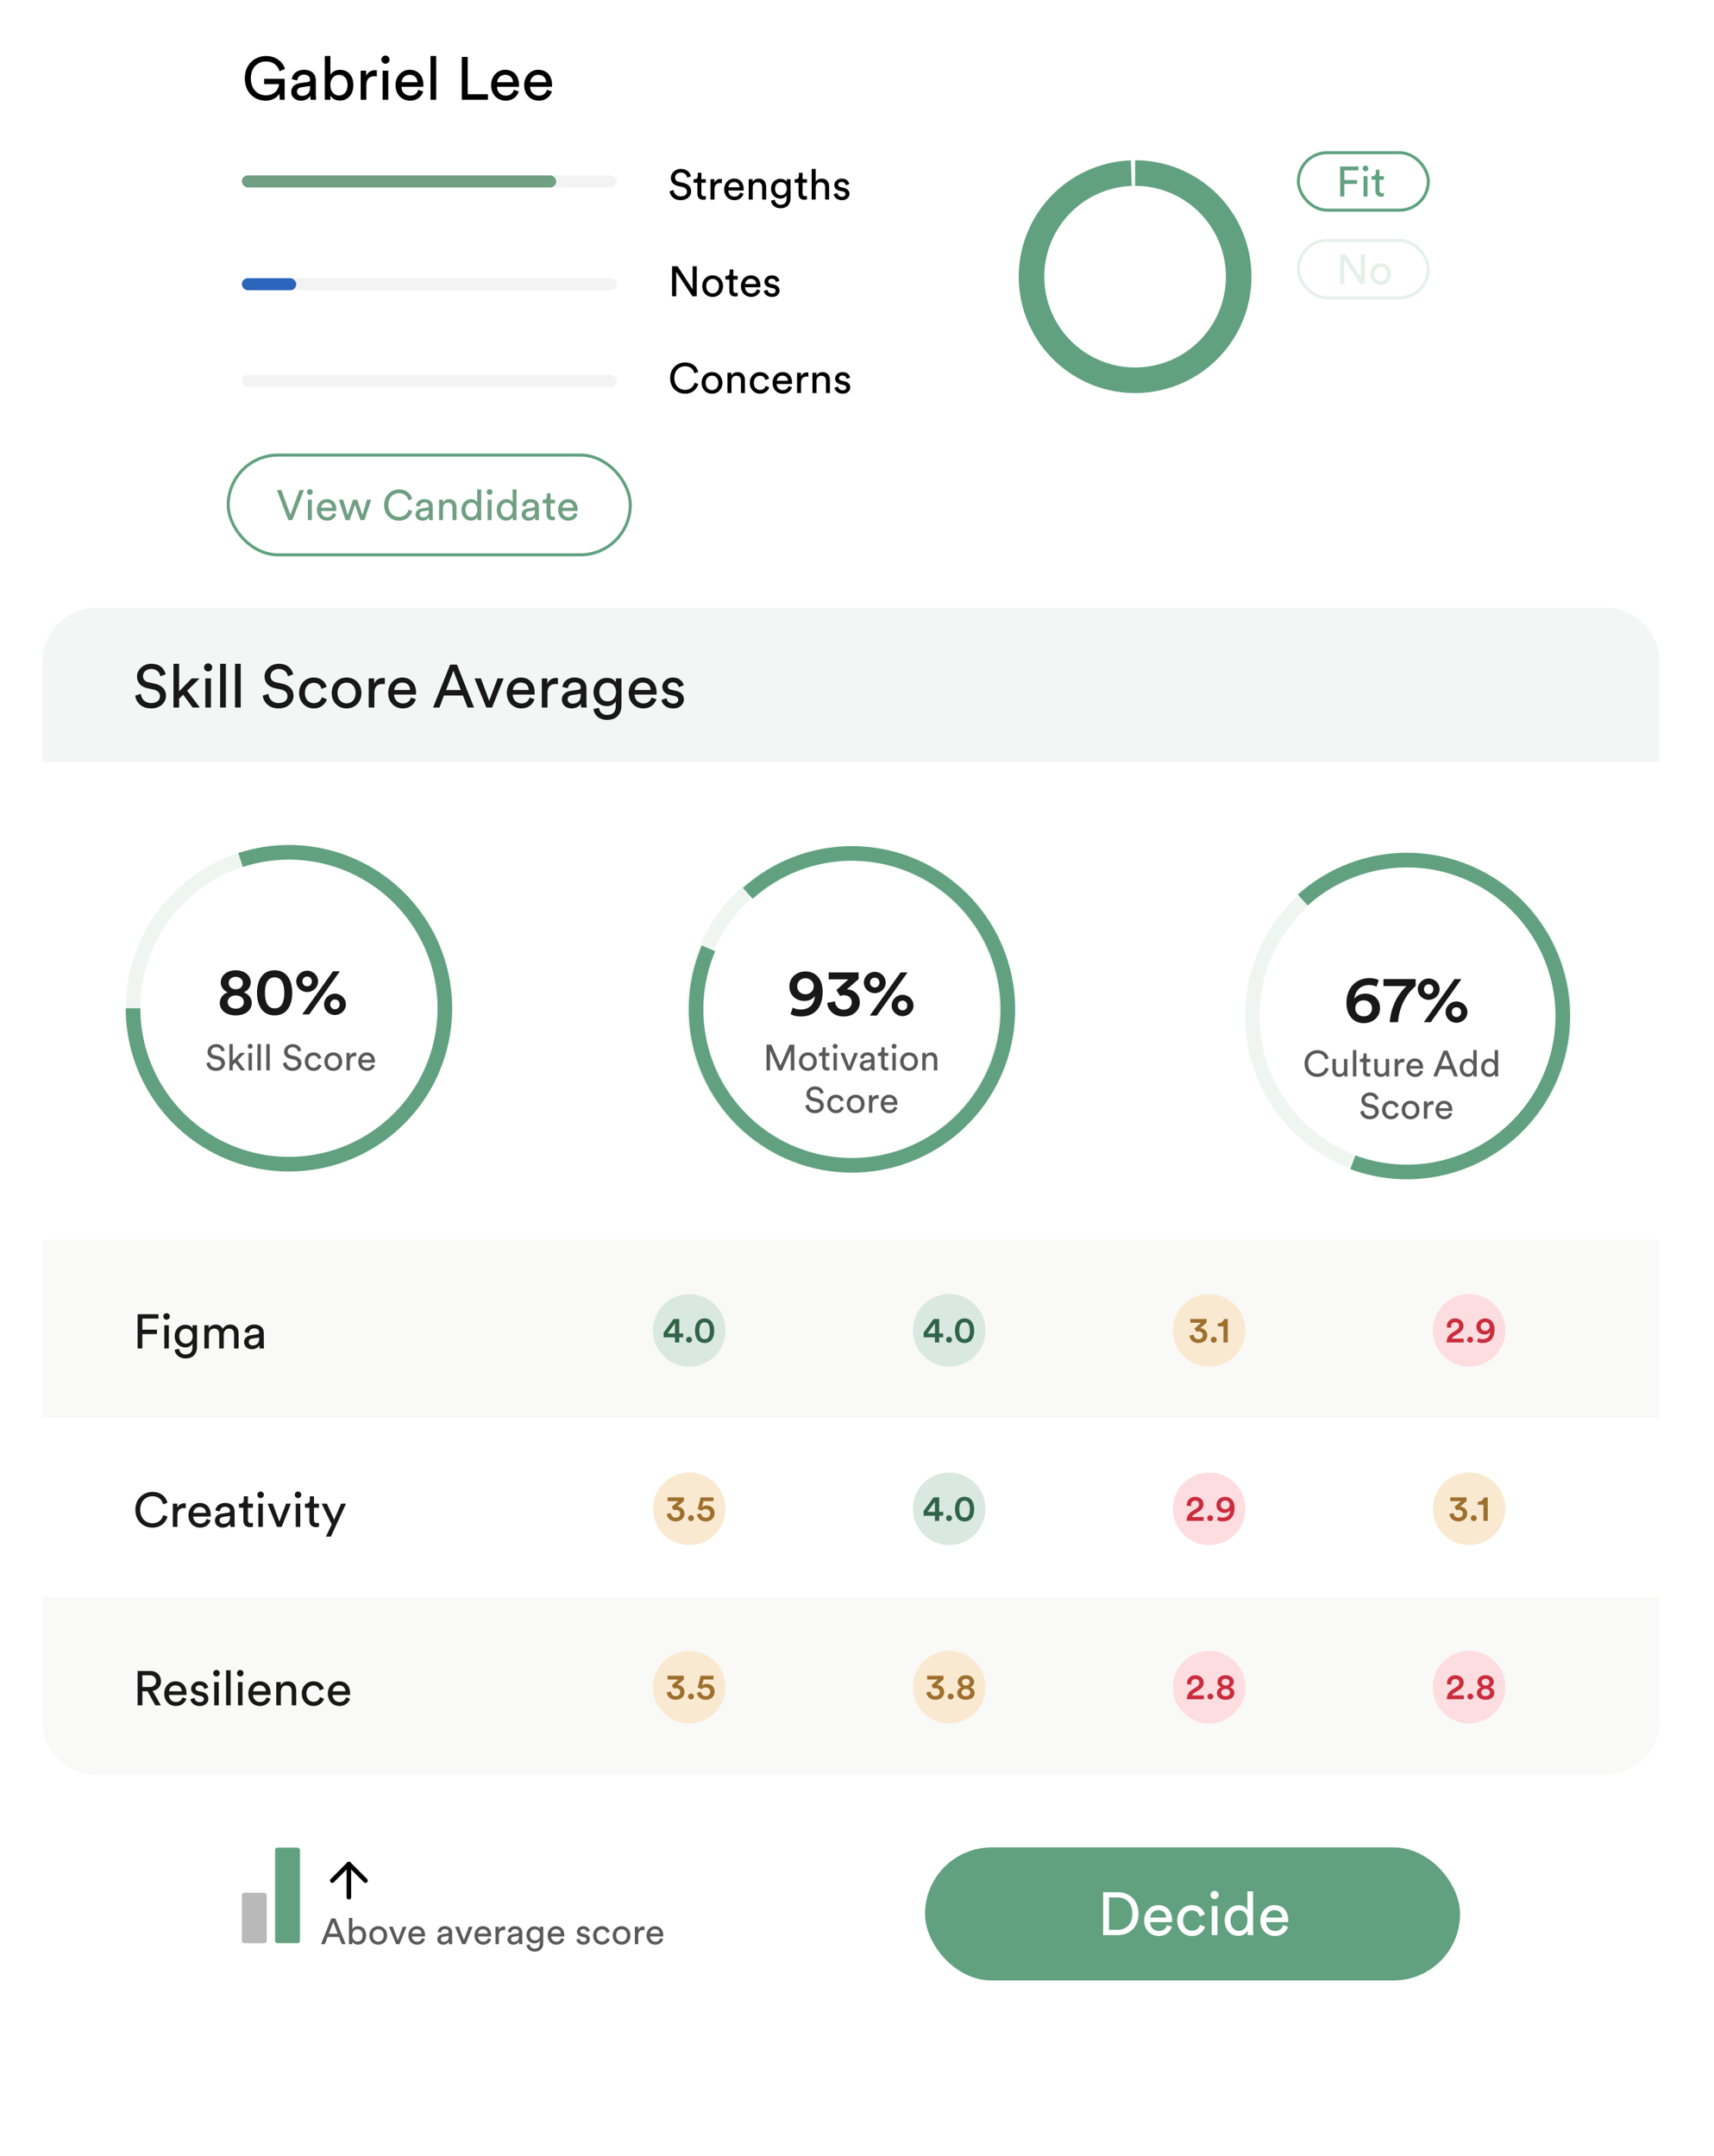 <svg width="567" height="713" viewBox="0 0 567 713" fill="none" xmlns="http://www.w3.org/2000/svg">
<g filter="url(#filter0_d_545_1482)">
<rect x="51" width="461" height="693" rx="18" fill="white"/>
</g>
<path d="M94.16 33V26.06H87.38V27.82H92.3C92.22 29.28 91.08 31.52 87.92 31.52C85.38 31.52 82.98 29.66 82.98 25.9C82.98 22.14 85.46 20.32 88 20.32C90.2 20.32 91.86 21.52 92.5 23.56L94.28 22.8C93.46 20.24 91.08 18.52 88 18.52C84.5 18.52 80.98 21.1 80.98 25.9C80.98 30.7 84.3 33.3 87.86 33.3C90.24 33.3 91.78 32.12 92.4 31L92.58 33H94.16ZM96.329 30.42C96.329 31.94 97.589 33.3 99.549 33.3C101.269 33.3 102.229 32.38 102.649 31.7C102.649 32.4 102.709 32.76 102.749 33H104.589C104.549 32.76 104.469 32.26 104.469 31.42V26.6C104.469 24.72 103.349 23.08 100.469 23.08C98.389 23.08 96.729 24.36 96.529 26.2L98.329 26.62C98.449 25.5 99.189 24.68 100.509 24.68C101.969 24.68 102.589 25.46 102.589 26.4C102.589 26.74 102.429 27.04 101.849 27.12L99.249 27.5C97.589 27.74 96.329 28.7 96.329 30.42ZM99.809 31.72C98.849 31.72 98.249 31.04 98.249 30.32C98.249 29.46 98.849 29 99.649 28.88L102.589 28.44V28.88C102.589 30.98 101.349 31.72 99.809 31.72ZM109.298 33V31.6C109.898 32.64 110.998 33.26 112.418 33.26C115.278 33.26 116.898 31 116.898 28.14C116.898 25.34 115.398 23.1 112.478 23.1C110.878 23.1 109.758 23.88 109.298 24.74V18.52H107.438V33H109.298ZM114.978 28.14C114.978 30.22 113.858 31.58 112.138 31.58C110.478 31.58 109.278 30.22 109.278 28.14C109.278 26.06 110.478 24.76 112.138 24.76C113.878 24.76 114.978 26.06 114.978 28.14ZM124.653 23.28C124.553 23.26 124.293 23.22 124.033 23.22C123.053 23.22 121.853 23.58 121.153 25.06V23.38H119.313V33H121.193V28.18C121.193 26.06 122.253 25.22 123.833 25.22C124.093 25.22 124.373 25.24 124.653 25.28V23.28ZM128.439 33V23.38H126.579V33H128.439ZM126.159 19.74C126.159 20.48 126.759 21.08 127.499 21.08C128.259 21.08 128.859 20.48 128.859 19.74C128.859 18.98 128.259 18.38 127.499 18.38C126.759 18.38 126.159 18.98 126.159 19.74ZM132.841 27.2C132.921 25.96 133.881 24.74 135.461 24.74C137.161 24.74 138.061 25.82 138.101 27.2H132.841ZM138.381 29.7C138.021 30.78 137.241 31.64 135.681 31.64C134.061 31.64 132.821 30.44 132.781 28.72H140.021C140.041 28.6 140.061 28.36 140.061 28.12C140.061 25.12 138.401 23.08 135.441 23.08C133.021 23.08 130.841 25.14 130.841 28.16C130.841 31.42 133.101 33.3 135.681 33.3C137.921 33.3 139.461 31.96 140.001 30.26L138.381 29.7ZM144.298 33V18.52H142.418V33H144.298ZM161.419 33V31.16H154.719V18.82H152.759V33H161.419ZM164.462 27.2C164.542 25.96 165.502 24.74 167.082 24.74C168.782 24.74 169.682 25.82 169.722 27.2H164.462ZM170.002 29.7C169.642 30.78 168.862 31.64 167.302 31.64C165.682 31.64 164.442 30.44 164.402 28.72H171.642C171.662 28.6 171.682 28.36 171.682 28.12C171.682 25.12 170.022 23.08 167.062 23.08C164.642 23.08 162.462 25.14 162.462 28.16C162.462 31.42 164.722 33.3 167.302 33.3C169.542 33.3 171.082 31.96 171.622 30.26L170.002 29.7ZM175.4 27.2C175.48 25.96 176.44 24.74 178.02 24.74C179.72 24.74 180.62 25.82 180.66 27.2H175.4ZM180.94 29.7C180.58 30.78 179.8 31.64 178.24 31.64C176.62 31.64 175.38 30.44 175.34 28.72H182.58C182.6 28.6 182.62 28.36 182.62 28.12C182.62 25.12 180.96 23.08 178 23.08C175.58 23.08 173.4 25.14 173.4 28.16C173.4 31.42 175.66 33.3 178.24 33.3C180.48 33.3 182.02 31.96 182.56 30.26L180.94 29.7Z" fill="black"/>
<rect x="75.5" y="150.5" width="133" height="33" rx="16.5" stroke="#61A180"/>
<path d="M96.07 170.236L93.074 162.074H91.618L95.356 172H96.714L100.536 162.074H99.094L96.07 170.236ZM103.151 172V165.266H101.849V172H103.151ZM101.555 162.718C101.555 163.236 101.975 163.656 102.493 163.656C103.025 163.656 103.445 163.236 103.445 162.718C103.445 162.186 103.025 161.766 102.493 161.766C101.975 161.766 101.555 162.186 101.555 162.718ZM106.233 167.94C106.289 167.072 106.961 166.218 108.067 166.218C109.257 166.218 109.887 166.974 109.915 167.94H106.233ZM110.111 169.69C109.859 170.446 109.313 171.048 108.221 171.048C107.087 171.048 106.219 170.208 106.191 169.004H111.259C111.273 168.92 111.287 168.752 111.287 168.584C111.287 166.484 110.125 165.056 108.053 165.056C106.359 165.056 104.833 166.498 104.833 168.612C104.833 170.894 106.415 172.21 108.221 172.21C109.789 172.21 110.867 171.272 111.245 170.082L110.111 169.69ZM116.791 165.266L115.041 170.334L113.529 165.266H112.087L114.299 172H115.685L117.435 166.876L119.227 172H120.585L122.769 165.266H121.383L119.899 170.334L118.149 165.266H116.791ZM131.993 172.21C134.275 172.21 135.843 170.88 136.375 169.018L135.157 168.57C134.751 169.928 133.687 170.95 131.993 170.95C130.187 170.95 128.465 169.62 128.465 167.03C128.465 164.44 130.187 163.124 131.993 163.124C133.617 163.124 134.709 163.964 135.087 165.462L136.361 165.014C135.857 163.096 134.261 161.864 131.993 161.864C129.529 161.864 127.065 163.712 127.065 167.03C127.065 170.348 129.431 172.21 131.993 172.21ZM137.468 170.194C137.468 171.258 138.35 172.21 139.722 172.21C140.926 172.21 141.598 171.566 141.892 171.09C141.892 171.58 141.934 171.832 141.962 172H143.25C143.222 171.832 143.166 171.482 143.166 170.894V167.52C143.166 166.204 142.382 165.056 140.366 165.056C138.91 165.056 137.748 165.952 137.608 167.24L138.868 167.534C138.952 166.75 139.47 166.176 140.394 166.176C141.416 166.176 141.85 166.722 141.85 167.38C141.85 167.618 141.738 167.828 141.332 167.884L139.512 168.15C138.35 168.318 137.468 168.99 137.468 170.194ZM139.904 171.104C139.232 171.104 138.812 170.628 138.812 170.124C138.812 169.522 139.232 169.2 139.792 169.116L141.85 168.808V169.116C141.85 170.586 140.982 171.104 139.904 171.104ZM146.56 168.108C146.56 167.086 147.092 166.26 148.128 166.26C149.304 166.26 149.696 167.016 149.696 167.954V172H151.012V167.73C151.012 166.232 150.214 165.07 148.604 165.07C147.82 165.07 147.022 165.392 146.532 166.232V165.266H145.244V172H146.56V168.108ZM153.974 168.612C153.974 167.226 154.758 166.246 155.962 166.246C157.166 166.246 157.894 167.198 157.894 168.584C157.894 169.97 157.152 171.02 155.948 171.02C154.688 171.02 153.974 169.998 153.974 168.612ZM157.908 171.09C157.908 171.496 157.95 171.846 157.978 172H159.252C159.238 171.888 159.182 171.398 159.182 170.754V161.864H157.88V166.218C157.656 165.672 157.012 165.084 155.822 165.084C153.918 165.084 152.63 166.708 152.63 168.612C152.63 170.614 153.848 172.182 155.822 172.182C156.872 172.182 157.586 171.622 157.908 170.978V171.09ZM162.624 172V165.266H161.322V172H162.624ZM161.028 162.718C161.028 163.236 161.448 163.656 161.966 163.656C162.498 163.656 162.918 163.236 162.918 162.718C162.918 162.186 162.498 161.766 161.966 161.766C161.448 161.766 161.028 162.186 161.028 162.718ZM165.663 168.612C165.663 167.226 166.447 166.246 167.651 166.246C168.855 166.246 169.583 167.198 169.583 168.584C169.583 169.97 168.841 171.02 167.637 171.02C166.377 171.02 165.663 169.998 165.663 168.612ZM169.597 171.09C169.597 171.496 169.639 171.846 169.667 172H170.941C170.927 171.888 170.871 171.398 170.871 170.754V161.864H169.569V166.218C169.345 165.672 168.701 165.084 167.511 165.084C165.607 165.084 164.319 166.708 164.319 168.612C164.319 170.614 165.537 172.182 167.511 172.182C168.561 172.182 169.275 171.622 169.597 170.978V171.09ZM172.563 170.194C172.563 171.258 173.445 172.21 174.817 172.21C176.021 172.21 176.693 171.566 176.987 171.09C176.987 171.58 177.029 171.832 177.057 172H178.345C178.317 171.832 178.261 171.482 178.261 170.894V167.52C178.261 166.204 177.477 165.056 175.461 165.056C174.005 165.056 172.843 165.952 172.703 167.24L173.963 167.534C174.047 166.75 174.565 166.176 175.489 166.176C176.511 166.176 176.945 166.722 176.945 167.38C176.945 167.618 176.833 167.828 176.427 167.884L174.607 168.15C173.445 168.318 172.563 168.99 172.563 170.194ZM174.999 171.104C174.327 171.104 173.907 170.628 173.907 170.124C173.907 169.522 174.327 169.2 174.887 169.116L176.945 168.808V169.116C176.945 170.586 176.077 171.104 174.999 171.104ZM182.119 163.138H180.915V164.23C180.915 164.818 180.607 165.266 179.879 165.266H179.515V166.456H180.803V170.152C180.803 171.37 181.531 172.07 182.679 172.07C183.127 172.07 183.463 171.986 183.575 171.944V170.824C183.463 170.852 183.225 170.88 183.057 170.88C182.371 170.88 182.119 170.572 182.119 169.956V166.456H183.575V165.266H182.119V163.138ZM186.036 167.94C186.092 167.072 186.764 166.218 187.87 166.218C189.06 166.218 189.69 166.974 189.718 167.94H186.036ZM189.914 169.69C189.662 170.446 189.116 171.048 188.024 171.048C186.89 171.048 186.022 170.208 185.994 169.004H191.062C191.076 168.92 191.09 168.752 191.09 168.584C191.09 166.484 189.928 165.056 187.856 165.056C186.162 165.056 184.636 166.498 184.636 168.612C184.636 170.894 186.218 172.21 188.024 172.21C189.592 172.21 190.67 171.272 191.048 170.082L189.914 169.69Z" fill="#709F82"/>
<rect x="306" y="611" width="177" height="44" rx="22" fill="#61A180"/>
<path d="M366.878 638.26V627.56H369.818C372.438 627.56 374.598 629.36 374.598 632.94C374.598 636.5 372.398 638.26 369.778 638.26H366.878ZM369.838 640C373.438 640 376.618 637.58 376.618 632.94C376.618 628.28 373.478 625.82 369.878 625.82H364.918V640H369.838ZM380.507 634.2C380.587 632.96 381.547 631.74 383.127 631.74C384.827 631.74 385.727 632.82 385.767 634.2H380.507ZM386.047 636.7C385.687 637.78 384.907 638.64 383.347 638.64C381.727 638.64 380.487 637.44 380.447 635.72H387.687C387.707 635.6 387.727 635.36 387.727 635.12C387.727 632.12 386.067 630.08 383.107 630.08C380.687 630.08 378.507 632.14 378.507 635.16C378.507 638.42 380.767 640.3 383.347 640.3C385.587 640.3 387.127 638.96 387.667 637.26L386.047 636.7ZM394.284 631.82C395.924 631.82 396.624 632.92 396.864 633.86L398.564 633.14C398.164 631.68 396.844 630.08 394.284 630.08C391.544 630.08 389.444 632.18 389.444 635.18C389.444 638.1 391.504 640.3 394.304 640.3C396.804 640.3 398.184 638.68 398.644 637.3L396.984 636.58C396.764 637.34 396.104 638.56 394.304 638.56C392.744 638.56 391.364 637.38 391.364 635.18C391.364 632.94 392.764 631.82 394.284 631.82ZM402.726 640V630.38H400.866V640H402.726ZM400.446 626.74C400.446 627.48 401.046 628.08 401.786 628.08C402.546 628.08 403.146 627.48 403.146 626.74C403.146 625.98 402.546 625.38 401.786 625.38C401.046 625.38 400.446 625.98 400.446 626.74ZM407.068 635.16C407.068 633.18 408.188 631.78 409.908 631.78C411.628 631.78 412.668 633.14 412.668 635.12C412.668 637.1 411.608 638.6 409.888 638.6C408.088 638.6 407.068 637.14 407.068 635.16ZM412.688 638.7C412.688 639.28 412.748 639.78 412.788 640H414.608C414.588 639.84 414.508 639.14 414.508 638.22V625.52H412.648V631.74C412.328 630.96 411.408 630.12 409.708 630.12C406.988 630.12 405.148 632.44 405.148 635.16C405.148 638.02 406.888 640.26 409.708 640.26C411.208 640.26 412.228 639.46 412.688 638.54V638.7ZM418.925 634.2C419.005 632.96 419.965 631.74 421.545 631.74C423.245 631.74 424.145 632.82 424.185 634.2H418.925ZM424.465 636.7C424.105 637.78 423.325 638.64 421.765 638.64C420.145 638.64 418.905 637.44 418.865 635.72H426.105C426.125 635.6 426.145 635.36 426.145 635.12C426.145 632.12 424.485 630.08 421.525 630.08C419.105 630.08 416.925 632.14 416.925 635.16C416.925 638.42 419.185 640.3 421.765 640.3C424.005 640.3 425.545 638.96 426.085 637.26L424.465 636.7Z" fill="white"/>
<path d="M228.56 58.328C228.336 57.25 227.44 55.864 225.2 55.864C223.366 55.864 221.924 57.264 221.924 58.818C221.924 60.302 222.932 61.226 224.346 61.534L225.76 61.842C226.754 62.052 227.244 62.668 227.244 63.382C227.244 64.25 226.572 64.964 225.2 64.964C223.702 64.964 222.918 63.942 222.82 62.836L221.504 63.256C221.686 64.67 222.82 66.21 225.214 66.21C227.328 66.21 228.644 64.81 228.644 63.27C228.644 61.884 227.72 60.848 226.068 60.484L224.584 60.162C223.744 59.98 223.31 59.434 223.31 58.72C223.31 57.796 224.108 57.068 225.228 57.068C226.614 57.068 227.216 58.048 227.328 58.762L228.56 58.328ZM232.033 57.138H230.829V58.23C230.829 58.818 230.521 59.266 229.793 59.266H229.429V60.456H230.717V64.152C230.717 65.37 231.445 66.07 232.593 66.07C233.041 66.07 233.377 65.986 233.489 65.944V64.824C233.377 64.852 233.139 64.88 232.971 64.88C232.285 64.88 232.033 64.572 232.033 63.956V60.456H233.489V59.266H232.033V57.138ZM238.79 59.196C238.72 59.182 238.538 59.154 238.356 59.154C237.67 59.154 236.83 59.406 236.34 60.442V59.266H235.052V66H236.368V62.626C236.368 61.142 237.11 60.554 238.216 60.554C238.398 60.554 238.594 60.568 238.79 60.596V59.196ZM240.967 61.94C241.023 61.072 241.695 60.218 242.801 60.218C243.991 60.218 244.621 60.974 244.649 61.94H240.967ZM244.845 63.69C244.593 64.446 244.047 65.048 242.955 65.048C241.821 65.048 240.953 64.208 240.925 63.004H245.993C246.007 62.92 246.021 62.752 246.021 62.584C246.021 60.484 244.859 59.056 242.787 59.056C241.093 59.056 239.567 60.498 239.567 62.612C239.567 64.894 241.149 66.21 242.955 66.21C244.523 66.21 245.601 65.272 245.979 64.082L244.845 63.69ZM248.987 62.108C248.987 61.086 249.519 60.26 250.555 60.26C251.731 60.26 252.123 61.016 252.123 61.954V66H253.439V61.73C253.439 60.232 252.641 59.07 251.031 59.07C250.247 59.07 249.449 59.392 248.959 60.232V59.266H247.671V66H248.987V62.108ZM255.044 66.364C255.212 67.806 256.472 68.87 258.152 68.87C260.686 68.87 261.526 67.204 261.526 65.496V59.266H260.224V60.204C259.888 59.532 259.188 59.14 258.152 59.14C256.304 59.14 255.058 60.596 255.058 62.416C255.058 64.32 256.36 65.678 258.152 65.678C259.16 65.678 259.888 65.188 260.21 64.572V65.538C260.21 66.994 259.566 67.722 258.152 67.722C257.13 67.722 256.416 67.008 256.318 66.07L255.044 66.364ZM258.348 64.572C257.158 64.572 256.402 63.732 256.402 62.416C256.402 61.114 257.186 60.26 258.348 60.26C259.482 60.26 260.266 61.114 260.266 62.416C260.266 63.718 259.482 64.572 258.348 64.572ZM265.488 57.138H264.284V58.23C264.284 58.818 263.976 59.266 263.248 59.266H262.884V60.456H264.172V64.152C264.172 65.37 264.9 66.07 266.048 66.07C266.496 66.07 266.832 65.986 266.944 65.944V64.824C266.832 64.852 266.594 64.88 266.426 64.88C265.74 64.88 265.488 64.572 265.488 63.956V60.456H266.944V59.266H265.488V57.138ZM269.823 62.038C269.851 61.044 270.383 60.26 271.391 60.26C272.567 60.26 272.959 61.016 272.959 61.954V66H274.275V61.73C274.275 60.232 273.477 59.07 271.867 59.07C271.097 59.07 270.313 59.336 269.823 60.05V55.864H268.507V66H269.823V62.038ZM275.796 64.25C275.908 65.02 276.692 66.21 278.54 66.21C280.206 66.21 281.004 65.076 281.004 64.124C281.004 63.13 280.36 62.388 279.142 62.122L278.05 61.884C277.532 61.772 277.28 61.478 277.28 61.072C277.28 60.61 277.728 60.176 278.4 60.176C279.464 60.176 279.744 60.946 279.8 61.296L280.962 60.862C280.822 60.26 280.248 59.056 278.4 59.056C277.084 59.056 276.006 60.036 276.006 61.184C276.006 62.136 276.636 62.85 277.686 63.074L278.834 63.326C279.394 63.452 279.702 63.774 279.702 64.194C279.702 64.67 279.296 65.09 278.554 65.09C277.602 65.09 277.07 64.53 276.986 63.83L275.796 64.25Z" fill="black"/>
<path d="M230.492 98V88.074H229.12V95.69L224.164 88.074H222.33V98H223.702V89.908L229.064 98H230.492ZM235.738 97.034C234.618 97.034 233.638 96.194 233.638 94.626C233.638 93.072 234.618 92.232 235.738 92.232C236.858 92.232 237.838 93.072 237.838 94.626C237.838 96.194 236.858 97.034 235.738 97.034ZM235.738 91.056C233.722 91.056 232.294 92.582 232.294 94.626C232.294 96.684 233.722 98.21 235.738 98.21C237.754 98.21 239.182 96.684 239.182 94.626C239.182 92.582 237.754 91.056 235.738 91.056ZM242.587 89.138H241.383V90.23C241.383 90.818 241.075 91.266 240.347 91.266H239.983V92.456H241.271V96.152C241.271 97.37 241.999 98.07 243.147 98.07C243.595 98.07 243.931 97.986 244.043 97.944V96.824C243.931 96.852 243.693 96.88 243.525 96.88C242.839 96.88 242.587 96.572 242.587 95.956V92.456H244.043V91.266H242.587V89.138ZM246.504 93.94C246.56 93.072 247.232 92.218 248.338 92.218C249.528 92.218 250.158 92.974 250.186 93.94H246.504ZM250.382 95.69C250.13 96.446 249.584 97.048 248.492 97.048C247.358 97.048 246.49 96.208 246.462 95.004H251.53C251.544 94.92 251.558 94.752 251.558 94.584C251.558 92.484 250.396 91.056 248.324 91.056C246.63 91.056 245.104 92.498 245.104 94.612C245.104 96.894 246.686 98.21 248.492 98.21C250.06 98.21 251.138 97.272 251.516 96.082L250.382 95.69ZM252.677 96.25C252.789 97.02 253.573 98.21 255.421 98.21C257.087 98.21 257.885 97.076 257.885 96.124C257.885 95.13 257.241 94.388 256.023 94.122L254.931 93.884C254.413 93.772 254.161 93.478 254.161 93.072C254.161 92.61 254.609 92.176 255.281 92.176C256.345 92.176 256.625 92.946 256.681 93.296L257.843 92.862C257.703 92.26 257.129 91.056 255.281 91.056C253.965 91.056 252.887 92.036 252.887 93.184C252.887 94.136 253.517 94.85 254.567 95.074L255.715 95.326C256.275 95.452 256.583 95.774 256.583 96.194C256.583 96.67 256.177 97.09 255.435 97.09C254.483 97.09 253.951 96.53 253.867 95.83L252.677 96.25Z" fill="black"/>
<path d="M226.614 130.21C228.896 130.21 230.464 128.88 230.996 127.018L229.778 126.57C229.372 127.928 228.308 128.95 226.614 128.95C224.808 128.95 223.086 127.62 223.086 125.03C223.086 122.44 224.808 121.124 226.614 121.124C228.238 121.124 229.33 121.964 229.708 123.462L230.982 123.014C230.478 121.096 228.882 119.864 226.614 119.864C224.15 119.864 221.686 121.712 221.686 125.03C221.686 128.348 224.052 130.21 226.614 130.21ZM235.533 129.034C234.413 129.034 233.433 128.194 233.433 126.626C233.433 125.072 234.413 124.232 235.533 124.232C236.653 124.232 237.633 125.072 237.633 126.626C237.633 128.194 236.653 129.034 235.533 129.034ZM235.533 123.056C233.517 123.056 232.089 124.582 232.089 126.626C232.089 128.684 233.517 130.21 235.533 130.21C237.549 130.21 238.977 128.684 238.977 126.626C238.977 124.582 237.549 123.056 235.533 123.056ZM241.974 126.108C241.974 125.086 242.506 124.26 243.542 124.26C244.718 124.26 245.11 125.016 245.11 125.954V130H246.426V125.73C246.426 124.232 245.628 123.07 244.018 123.07C243.234 123.07 242.436 123.392 241.946 124.232V123.266H240.658V130H241.974V126.108ZM251.418 124.274C252.566 124.274 253.056 125.044 253.224 125.702L254.414 125.198C254.134 124.176 253.21 123.056 251.418 123.056C249.5 123.056 248.03 124.526 248.03 126.626C248.03 128.67 249.472 130.21 251.432 130.21C253.182 130.21 254.148 129.076 254.47 128.11L253.308 127.606C253.154 128.138 252.692 128.992 251.432 128.992C250.34 128.992 249.374 128.166 249.374 126.626C249.374 125.058 250.354 124.274 251.418 124.274ZM256.977 125.94C257.033 125.072 257.705 124.218 258.811 124.218C260.001 124.218 260.631 124.974 260.659 125.94H256.977ZM260.855 127.69C260.603 128.446 260.057 129.048 258.965 129.048C257.831 129.048 256.963 128.208 256.935 127.004H262.003C262.017 126.92 262.031 126.752 262.031 126.584C262.031 124.484 260.869 123.056 258.797 123.056C257.103 123.056 255.577 124.498 255.577 126.612C255.577 128.894 257.159 130.21 258.965 130.21C260.533 130.21 261.611 129.272 261.989 128.082L260.855 127.69ZM267.419 123.196C267.349 123.182 267.167 123.154 266.985 123.154C266.299 123.154 265.459 123.406 264.969 124.442V123.266H263.681V130H264.997V126.626C264.997 125.142 265.739 124.554 266.845 124.554C267.027 124.554 267.223 124.568 267.419 124.596V123.196ZM270.083 126.108C270.083 125.086 270.615 124.26 271.651 124.26C272.827 124.26 273.219 125.016 273.219 125.954V130H274.535V125.73C274.535 124.232 273.737 123.07 272.127 123.07C271.343 123.07 270.545 123.392 270.055 124.232V123.266H268.767V130H270.083V126.108ZM276.055 128.25C276.167 129.02 276.951 130.21 278.799 130.21C280.465 130.21 281.263 129.076 281.263 128.124C281.263 127.13 280.619 126.388 279.401 126.122L278.309 125.884C277.791 125.772 277.539 125.478 277.539 125.072C277.539 124.61 277.987 124.176 278.659 124.176C279.723 124.176 280.003 124.946 280.059 125.296L281.221 124.862C281.081 124.26 280.507 123.056 278.659 123.056C277.343 123.056 276.265 124.036 276.265 125.184C276.265 126.136 276.895 126.85 277.945 127.074L279.093 127.326C279.653 127.452 279.961 127.774 279.961 128.194C279.961 128.67 279.555 129.09 278.813 129.09C277.861 129.09 277.329 128.53 277.245 127.83L276.055 128.25Z" fill="black"/>
<rect x="80" y="92" width="124" height="4" rx="2" fill="#C4C4C4" fill-opacity="0.2"/>
<rect x="80" y="58" width="124" height="4" rx="2" fill="#F3F3F3"/>
<rect x="80" y="58" width="104" height="4" rx="2" fill="#709F82"/>
<rect x="80" y="92" width="18" height="4" rx="2" fill="#2C64BC"/>
<rect x="80" y="124" width="124" height="4" rx="2" fill="#F3F3F3"/>
<rect x="429.5" y="50.5" width="43" height="19" rx="9.5" stroke="#61A180"/>
<rect x="429.5" y="79.5" width="43" height="19" rx="9.5" stroke="#E6F0EB"/>
<path d="M444.702 65V60.828H448.93V59.54H444.702V56.348H449.364V55.074H443.33V65H444.702ZM452.364 65V58.266H451.062V65H452.364ZM450.768 55.718C450.768 56.236 451.188 56.656 451.706 56.656C452.238 56.656 452.658 56.236 452.658 55.718C452.658 55.186 452.238 54.766 451.706 54.766C451.188 54.766 450.768 55.186 450.768 55.718ZM456.328 56.138H455.124V57.23C455.124 57.818 454.816 58.266 454.088 58.266H453.724V59.456H455.012V63.152C455.012 64.37 455.74 65.07 456.888 65.07C457.336 65.07 457.672 64.986 457.784 64.944V63.824C457.672 63.852 457.434 63.88 457.266 63.88C456.58 63.88 456.328 63.572 456.328 62.956V59.456H457.784V58.266H456.328V56.138Z" fill="#61A180"/>
<path d="M451.492 94V84.074H450.12V91.69L445.164 84.074H443.33V94H444.702V85.908L450.064 94H451.492ZM456.738 93.034C455.618 93.034 454.638 92.194 454.638 90.626C454.638 89.072 455.618 88.232 456.738 88.232C457.858 88.232 458.838 89.072 458.838 90.626C458.838 92.194 457.858 93.034 456.738 93.034ZM456.738 87.056C454.722 87.056 453.294 88.582 453.294 90.626C453.294 92.684 454.722 94.21 456.738 94.21C458.754 94.21 460.182 92.684 460.182 90.626C460.182 88.582 458.754 87.056 456.738 87.056Z" fill="#E6F0EB"/>
<path d="M375.5 53C385.65 53 395.389 57.008 402.599 64.152C409.808 71.296 413.905 80.998 413.998 91.147C414.091 101.296 410.173 111.072 403.095 118.347C396.018 125.622 386.354 129.807 376.206 129.994C366.058 130.18 356.247 126.351 348.907 119.34C341.568 112.33 337.294 102.705 337.015 92.559C336.735 82.413 340.474 72.567 347.417 65.164C354.36 57.76 363.946 53.398 374.088 53.026L374.399 61.479C366.484 61.769 359.004 65.173 353.587 70.95C348.169 76.727 345.252 84.409 345.47 92.326C345.688 100.243 349.023 107.753 354.75 113.224C360.477 118.694 368.132 121.682 376.051 121.536C383.969 121.391 391.51 118.125 397.033 112.448C402.555 106.772 405.613 99.144 405.54 91.225C405.468 83.305 402.271 75.735 396.645 70.16C391.019 64.586 383.42 61.459 375.5 61.459L375.5 53Z" fill="#61A180"/>
<path d="M115.414 627.477L115.414 616.492" stroke="black" stroke-width="1.5" stroke-linecap="round" stroke-linejoin="round"/>
<path d="M109.922 621.984L115.414 616.492L120.906 621.984" stroke="black" stroke-width="1.5" stroke-linecap="round" stroke-linejoin="round"/>
<path d="M113.056 643H114.328L110.944 634.492H109.588L106.204 643H107.464L108.364 640.624H112.132L113.056 643ZM110.236 635.716L111.712 639.532H108.784L110.236 635.716ZM116.559 643V642.16C116.919 642.784 117.579 643.156 118.431 643.156C120.147 643.156 121.119 641.8 121.119 640.084C121.119 638.404 120.219 637.06 118.467 637.06C117.507 637.06 116.835 637.528 116.559 638.044V634.312H115.443V643H116.559ZM119.967 640.084C119.967 641.332 119.295 642.148 118.263 642.148C117.267 642.148 116.547 641.332 116.547 640.084C116.547 638.836 117.267 638.056 118.263 638.056C119.307 638.056 119.967 638.836 119.967 640.084ZM125.136 642.172C124.176 642.172 123.336 641.452 123.336 640.108C123.336 638.776 124.176 638.056 125.136 638.056C126.096 638.056 126.936 638.776 126.936 640.108C126.936 641.452 126.096 642.172 125.136 642.172ZM125.136 637.048C123.408 637.048 122.184 638.356 122.184 640.108C122.184 641.872 123.408 643.18 125.136 643.18C126.864 643.18 128.088 641.872 128.088 640.108C128.088 638.356 126.864 637.048 125.136 637.048ZM134.466 637.228H133.254L131.598 641.68L129.954 637.228H128.682L131.022 643H132.162L134.466 637.228ZM136.287 639.52C136.335 638.776 136.911 638.044 137.859 638.044C138.879 638.044 139.419 638.692 139.443 639.52H136.287ZM139.611 641.02C139.395 641.668 138.927 642.184 137.991 642.184C137.019 642.184 136.275 641.464 136.251 640.432H140.595C140.607 640.36 140.619 640.216 140.619 640.072C140.619 638.272 139.623 637.048 137.847 637.048C136.395 637.048 135.087 638.284 135.087 640.096C135.087 642.052 136.443 643.18 137.991 643.18C139.335 643.18 140.259 642.376 140.583 641.356L139.611 641.02ZM144.673 641.452C144.673 642.364 145.429 643.18 146.605 643.18C147.637 643.18 148.213 642.628 148.465 642.22C148.465 642.64 148.501 642.856 148.525 643H149.629C149.605 642.856 149.557 642.556 149.557 642.052V639.16C149.557 638.032 148.885 637.048 147.157 637.048C145.909 637.048 144.913 637.816 144.793 638.92L145.873 639.172C145.945 638.5 146.389 638.008 147.181 638.008C148.057 638.008 148.429 638.476 148.429 639.04C148.429 639.244 148.333 639.424 147.985 639.472L146.425 639.7C145.429 639.844 144.673 640.42 144.673 641.452ZM146.761 642.232C146.185 642.232 145.825 641.824 145.825 641.392C145.825 640.876 146.185 640.6 146.665 640.528L148.429 640.264V640.528C148.429 641.788 147.685 642.232 146.761 642.232ZM156.333 637.228H155.121L153.465 641.68L151.821 637.228H150.549L152.889 643H154.029L156.333 637.228ZM158.154 639.52C158.202 638.776 158.778 638.044 159.726 638.044C160.746 638.044 161.286 638.692 161.31 639.52H158.154ZM161.478 641.02C161.262 641.668 160.794 642.184 159.858 642.184C158.886 642.184 158.142 641.464 158.118 640.432H162.462C162.474 640.36 162.486 640.216 162.486 640.072C162.486 638.272 161.49 637.048 159.714 637.048C158.262 637.048 156.954 638.284 156.954 640.096C156.954 642.052 158.31 643.18 159.858 643.18C161.202 643.18 162.126 642.376 162.45 641.356L161.478 641.02ZM167.104 637.168C167.044 637.156 166.888 637.132 166.732 637.132C166.144 637.132 165.424 637.348 165.004 638.236V637.228H163.9V643H165.028V640.108C165.028 638.836 165.664 638.332 166.612 638.332C166.768 638.332 166.936 638.344 167.104 638.368V637.168ZM167.876 641.452C167.876 642.364 168.632 643.18 169.808 643.18C170.84 643.18 171.416 642.628 171.668 642.22C171.668 642.64 171.704 642.856 171.728 643H172.832C172.808 642.856 172.76 642.556 172.76 642.052V639.16C172.76 638.032 172.088 637.048 170.36 637.048C169.112 637.048 168.116 637.816 167.996 638.92L169.076 639.172C169.148 638.5 169.592 638.008 170.384 638.008C171.26 638.008 171.632 638.476 171.632 639.04C171.632 639.244 171.536 639.424 171.188 639.472L169.628 639.7C168.632 639.844 167.876 640.42 167.876 641.452ZM169.964 642.232C169.388 642.232 169.028 641.824 169.028 641.392C169.028 640.876 169.388 640.6 169.868 640.528L171.632 640.264V640.528C171.632 641.788 170.888 642.232 169.964 642.232ZM174.157 643.312C174.301 644.548 175.381 645.46 176.821 645.46C178.993 645.46 179.713 644.032 179.713 642.568V637.228H178.597V638.032C178.309 637.456 177.709 637.12 176.821 637.12C175.237 637.12 174.169 638.368 174.169 639.928C174.169 641.56 175.285 642.724 176.821 642.724C177.685 642.724 178.309 642.304 178.585 641.776V642.604C178.585 643.852 178.033 644.476 176.821 644.476C175.945 644.476 175.333 643.864 175.249 643.06L174.157 643.312ZM176.989 641.776C175.969 641.776 175.321 641.056 175.321 639.928C175.321 638.812 175.993 638.08 176.989 638.08C177.961 638.08 178.633 638.812 178.633 639.928C178.633 641.044 177.961 641.776 176.989 641.776ZM182.353 639.52C182.401 638.776 182.977 638.044 183.925 638.044C184.945 638.044 185.485 638.692 185.509 639.52H182.353ZM185.677 641.02C185.461 641.668 184.993 642.184 184.057 642.184C183.085 642.184 182.341 641.464 182.317 640.432H186.661C186.673 640.36 186.685 640.216 186.685 640.072C186.685 638.272 185.689 637.048 183.913 637.048C182.461 637.048 181.153 638.284 181.153 640.096C181.153 642.052 182.509 643.18 184.057 643.18C185.401 643.18 186.325 642.376 186.649 641.356L185.677 641.02ZM190.667 641.5C190.763 642.16 191.435 643.18 193.019 643.18C194.447 643.18 195.131 642.208 195.131 641.392C195.131 640.54 194.579 639.904 193.535 639.676L192.599 639.472C192.155 639.376 191.939 639.124 191.939 638.776C191.939 638.38 192.323 638.008 192.899 638.008C193.811 638.008 194.051 638.668 194.099 638.968L195.095 638.596C194.975 638.08 194.483 637.048 192.899 637.048C191.771 637.048 190.847 637.888 190.847 638.872C190.847 639.688 191.387 640.3 192.287 640.492L193.271 640.708C193.751 640.816 194.015 641.092 194.015 641.452C194.015 641.86 193.667 642.22 193.031 642.22C192.215 642.22 191.759 641.74 191.687 641.14L190.667 641.5ZM199.104 638.092C200.088 638.092 200.508 638.752 200.652 639.316L201.672 638.884C201.432 638.008 200.64 637.048 199.104 637.048C197.46 637.048 196.2 638.308 196.2 640.108C196.2 641.86 197.436 643.18 199.116 643.18C200.616 643.18 201.444 642.208 201.72 641.38L200.724 640.948C200.592 641.404 200.196 642.136 199.116 642.136C198.18 642.136 197.352 641.428 197.352 640.108C197.352 638.764 198.192 638.092 199.104 638.092ZM205.621 642.172C204.661 642.172 203.821 641.452 203.821 640.108C203.821 638.776 204.661 638.056 205.621 638.056C206.581 638.056 207.421 638.776 207.421 640.108C207.421 641.452 206.581 642.172 205.621 642.172ZM205.621 637.048C203.893 637.048 202.669 638.356 202.669 640.108C202.669 641.872 203.893 643.18 205.621 643.18C207.349 643.18 208.573 641.872 208.573 640.108C208.573 638.356 207.349 637.048 205.621 637.048ZM213.218 637.168C213.158 637.156 213.002 637.132 212.846 637.132C212.258 637.132 211.538 637.348 211.118 638.236V637.228H210.014V643H211.142V640.108C211.142 638.836 211.778 638.332 212.726 638.332C212.882 638.332 213.05 638.344 213.218 638.368V637.168ZM215.083 639.52C215.131 638.776 215.707 638.044 216.655 638.044C217.675 638.044 218.215 638.692 218.239 639.52H215.083ZM218.407 641.02C218.191 641.668 217.723 642.184 216.787 642.184C215.815 642.184 215.071 641.464 215.047 640.432H219.391C219.403 640.36 219.415 640.216 219.415 640.072C219.415 638.272 218.419 637.048 216.643 637.048C215.191 637.048 213.883 638.284 213.883 640.096C213.883 642.052 215.239 643.18 216.787 643.18C218.131 643.18 219.055 642.376 219.379 641.356L218.407 641.02Z" fill="#595959"/>
<g opacity="0.8">
<rect x="80" y="626" width="8.238" height="16.677" rx="0.785" fill="#A9A8A8"/>
</g>
<rect x="91" y="611.077" width="8.238" height="31.585" rx="0.785" fill="#61A180"/>
<g filter="url(#filter1_d_545_1482)">
<rect x="14" y="201" width="535" height="386" rx="18" fill="white"/>
</g>
<path d="M14 219C14 209.059 22.059 201 32 201H531C540.941 201 549 209.059 549 219V252H14V219Z" fill="#F2F7F5"/>
<path d="M54.8 223.04C54.48 221.5 53.2 219.52 50 219.52C47.38 219.52 45.32 221.52 45.32 223.74C45.32 225.86 46.76 227.18 48.78 227.62L50.8 228.06C52.22 228.36 52.92 229.24 52.92 230.26C52.92 231.5 51.96 232.52 50 232.52C47.86 232.52 46.74 231.06 46.6 229.48L44.72 230.08C44.98 232.1 46.6 234.3 50.02 234.3C53.04 234.3 54.92 232.3 54.92 230.1C54.92 228.12 53.6 226.64 51.24 226.12L49.12 225.66C47.92 225.4 47.3 224.62 47.3 223.6C47.3 222.28 48.44 221.24 50.04 221.24C52.02 221.24 52.88 222.64 53.04 223.66L54.8 223.04ZM66.015 224.38H63.415L59.255 228.64V219.52H57.395V234H59.255V231.1L60.595 229.76L63.735 234H66.095L61.915 228.44L66.015 224.38ZM69.782 234V224.38H67.922V234H69.782ZM67.502 220.74C67.502 221.48 68.102 222.08 68.842 222.08C69.602 222.08 70.202 221.48 70.202 220.74C70.202 219.98 69.602 219.38 68.842 219.38C68.102 219.38 67.502 219.98 67.502 220.74ZM74.705 234V219.52H72.825V234H74.705ZM79.627 234V219.52H77.747V234H79.627ZM96.987 223.04C96.668 221.5 95.388 219.52 92.188 219.52C89.567 219.52 87.507 221.52 87.507 223.74C87.507 225.86 88.948 227.18 90.968 227.62L92.987 228.06C94.407 228.36 95.108 229.24 95.108 230.26C95.108 231.5 94.147 232.52 92.188 232.52C90.047 232.52 88.927 231.06 88.787 229.48L86.907 230.08C87.168 232.1 88.787 234.3 92.207 234.3C95.228 234.3 97.108 232.3 97.108 230.1C97.108 228.12 95.787 226.64 93.427 226.12L91.308 225.66C90.108 225.4 89.487 224.62 89.487 223.6C89.487 222.28 90.627 221.24 92.228 221.24C94.207 221.24 95.067 222.64 95.228 223.66L96.987 223.04ZM103.783 225.82C105.423 225.82 106.123 226.92 106.363 227.86L108.062 227.14C107.663 225.68 106.343 224.08 103.783 224.08C101.043 224.08 98.942 226.18 98.942 229.18C98.942 232.1 101.002 234.3 103.803 234.3C106.303 234.3 107.683 232.68 108.143 231.3L106.483 230.58C106.263 231.34 105.603 232.56 103.803 232.56C102.243 232.56 100.863 231.38 100.863 229.18C100.863 226.94 102.263 225.82 103.783 225.82ZM114.644 232.62C113.044 232.62 111.644 231.42 111.644 229.18C111.644 226.96 113.044 225.76 114.644 225.76C116.244 225.76 117.644 226.96 117.644 229.18C117.644 231.42 116.244 232.62 114.644 232.62ZM114.644 224.08C111.764 224.08 109.724 226.26 109.724 229.18C109.724 232.12 111.764 234.3 114.644 234.3C117.524 234.3 119.564 232.12 119.564 229.18C119.564 226.26 117.524 224.08 114.644 224.08ZM127.305 224.28C127.205 224.26 126.945 224.22 126.685 224.22C125.705 224.22 124.505 224.58 123.805 226.06V224.38H121.965V234H123.845V229.18C123.845 227.06 124.905 226.22 126.485 226.22C126.745 226.22 127.025 226.24 127.305 226.28V224.28ZM130.415 228.2C130.495 226.96 131.455 225.74 133.035 225.74C134.735 225.74 135.635 226.82 135.675 228.2H130.415ZM135.955 230.7C135.595 231.78 134.815 232.64 133.255 232.64C131.635 232.64 130.395 231.44 130.355 229.72H137.595C137.615 229.6 137.635 229.36 137.635 229.12C137.635 226.12 135.975 224.08 133.015 224.08C130.595 224.08 128.415 226.14 128.415 229.16C128.415 232.42 130.675 234.3 133.255 234.3C135.495 234.3 137.035 232.96 137.575 231.26L135.955 230.7ZM154.686 234H156.806L151.166 219.82H148.906L143.266 234H145.366L146.866 230.04H153.146L154.686 234ZM149.986 221.86L152.446 228.22H147.566L149.986 221.86ZM166.619 224.38H164.599L161.839 231.8L159.099 224.38H156.979L160.879 234H162.779L166.619 224.38ZM169.653 228.2C169.733 226.96 170.693 225.74 172.273 225.74C173.973 225.74 174.873 226.82 174.913 228.2H169.653ZM175.193 230.7C174.833 231.78 174.053 232.64 172.493 232.64C170.873 232.64 169.633 231.44 169.593 229.72H176.833C176.853 229.6 176.873 229.36 176.873 229.12C176.873 226.12 175.213 224.08 172.253 224.08C169.833 224.08 167.653 226.14 167.653 229.16C167.653 232.42 169.913 234.3 172.493 234.3C174.733 234.3 176.273 232.96 176.813 231.26L175.193 230.7ZM184.571 224.28C184.471 224.26 184.211 224.22 183.951 224.22C182.971 224.22 181.771 224.58 181.071 226.06V224.38H179.231V234H181.111V229.18C181.111 227.06 182.171 226.22 183.751 226.22C184.011 226.22 184.291 226.24 184.571 226.28V224.28ZM185.857 231.42C185.857 232.94 187.117 234.3 189.077 234.3C190.797 234.3 191.757 233.38 192.177 232.7C192.177 233.4 192.237 233.76 192.277 234H194.117C194.077 233.76 193.997 233.26 193.997 232.42V227.6C193.997 225.72 192.877 224.08 189.997 224.08C187.917 224.08 186.257 225.36 186.057 227.2L187.857 227.62C187.977 226.5 188.717 225.68 190.037 225.68C191.497 225.68 192.117 226.46 192.117 227.4C192.117 227.74 191.957 228.04 191.377 228.12L188.777 228.5C187.117 228.74 185.857 229.7 185.857 231.42ZM189.337 232.72C188.377 232.72 187.777 232.04 187.777 231.32C187.777 230.46 188.377 230 189.177 229.88L192.117 229.44V229.88C192.117 231.98 190.877 232.72 189.337 232.72ZM196.325 234.52C196.565 236.58 198.365 238.1 200.765 238.1C204.385 238.1 205.585 235.72 205.585 233.28V224.38H203.725V225.72C203.245 224.76 202.245 224.2 200.765 224.2C198.125 224.2 196.345 226.28 196.345 228.88C196.345 231.6 198.205 233.54 200.765 233.54C202.205 233.54 203.245 232.84 203.705 231.96V233.34C203.705 235.42 202.785 236.46 200.765 236.46C199.305 236.46 198.285 235.44 198.145 234.1L196.325 234.52ZM201.045 231.96C199.345 231.96 198.265 230.76 198.265 228.88C198.265 227.02 199.385 225.8 201.045 225.8C202.665 225.8 203.785 227.02 203.785 228.88C203.785 230.74 202.665 231.96 201.045 231.96ZM209.985 228.2C210.065 226.96 211.025 225.74 212.605 225.74C214.305 225.74 215.205 226.82 215.245 228.2H209.985ZM215.525 230.7C215.165 231.78 214.385 232.64 212.825 232.64C211.205 232.64 209.965 231.44 209.925 229.72H217.165C217.185 229.6 217.205 229.36 217.205 229.12C217.205 226.12 215.545 224.08 212.585 224.08C210.165 224.08 207.985 226.14 207.985 229.16C207.985 232.42 210.245 234.3 212.825 234.3C215.065 234.3 216.605 232.96 217.145 231.26L215.525 230.7ZM218.803 231.5C218.963 232.6 220.083 234.3 222.723 234.3C225.103 234.3 226.243 232.68 226.243 231.32C226.243 229.9 225.323 228.84 223.583 228.46L222.023 228.12C221.283 227.96 220.923 227.54 220.923 226.96C220.923 226.3 221.563 225.68 222.523 225.68C224.043 225.68 224.443 226.78 224.523 227.28L226.183 226.66C225.983 225.8 225.163 224.08 222.523 224.08C220.643 224.08 219.103 225.48 219.103 227.12C219.103 228.48 220.003 229.5 221.503 229.82L223.143 230.18C223.943 230.36 224.383 230.82 224.383 231.42C224.383 232.1 223.803 232.7 222.743 232.7C221.383 232.7 220.623 231.9 220.503 230.9L218.803 231.5Z" fill="#191818"/>
<path d="M77.982 327.178C76.574 327.178 75.65 326.276 75.65 325.088C75.65 324.01 76.53 323.064 77.982 323.064C79.434 323.064 80.336 324.01 80.336 325.088C80.336 326.276 79.412 327.178 77.982 327.178ZM77.982 333.602C76.266 333.602 75.32 332.59 75.32 331.424C75.32 330.258 76.266 329.224 77.982 329.224C79.72 329.224 80.666 330.258 80.666 331.424C80.666 332.59 79.72 333.602 77.982 333.602ZM77.982 335.824C81.26 335.824 83.284 334.064 83.284 331.688C83.284 330.06 82.14 328.718 80.644 328.19C82.008 327.684 82.954 326.32 82.954 324.934C82.954 322.558 80.842 320.908 77.982 320.908C75.122 320.908 73.032 322.558 73.032 324.934C73.032 326.342 73.978 327.684 75.342 328.19C73.824 328.718 72.702 330.06 72.702 331.688C72.702 334.064 74.726 335.824 77.982 335.824ZM87.644 328.366C87.644 325.286 88.568 323.24 90.856 323.24C93.122 323.24 94.046 325.264 94.046 328.366C94.046 331.468 93.122 333.492 90.856 333.492C88.59 333.492 87.644 331.468 87.644 328.366ZM85.026 328.366C85.026 332.04 86.478 335.824 90.856 335.824C95.212 335.824 96.664 332.04 96.664 328.366C96.664 324.714 95.212 320.908 90.856 320.908C86.478 320.908 85.026 324.692 85.026 328.366ZM100.053 324.582C100.053 323.636 100.735 322.976 101.615 322.976C102.495 322.976 103.155 323.636 103.155 324.582C103.155 325.528 102.495 326.21 101.615 326.21C100.735 326.21 100.053 325.528 100.053 324.582ZM98.007 324.582C98.007 326.562 99.657 328.102 101.593 328.102C103.551 328.102 105.223 326.584 105.223 324.582C105.223 322.602 103.551 321.04 101.615 321.04C99.657 321.04 98.007 322.602 98.007 324.582ZM109.249 332.172C109.249 331.226 109.931 330.566 110.811 330.566C111.691 330.566 112.351 331.226 112.351 332.172C112.351 333.118 111.691 333.8 110.811 333.8C109.931 333.8 109.249 333.118 109.249 332.172ZM107.203 332.172C107.203 334.152 108.853 335.692 110.789 335.692C112.747 335.692 114.419 334.174 114.419 332.172C114.419 330.192 112.747 328.63 110.811 328.63C108.853 328.63 107.203 330.192 107.203 332.172ZM102.297 335.494L112.439 321.238H110.151L99.987 335.494H102.297Z" fill="#191818"/>
<path d="M74.337 347.428C74.145 346.504 73.377 345.316 71.457 345.316C69.885 345.316 68.649 346.516 68.649 347.848C68.649 349.12 69.513 349.912 70.725 350.176L71.937 350.44C72.789 350.62 73.209 351.148 73.209 351.76C73.209 352.504 72.633 353.116 71.457 353.116C70.173 353.116 69.501 352.24 69.417 351.292L68.289 351.652C68.445 352.864 69.417 354.184 71.469 354.184C73.281 354.184 74.409 352.984 74.409 351.664C74.409 350.476 73.617 349.588 72.201 349.276L70.929 349C70.209 348.844 69.837 348.376 69.837 347.764C69.837 346.972 70.521 346.348 71.481 346.348C72.669 346.348 73.185 347.188 73.281 347.8L74.337 347.428ZM81.066 348.232H79.506L77.01 350.788V345.316H75.894V354.004H77.01V352.264L77.814 351.46L79.698 354.004H81.114L78.606 350.668L81.066 348.232ZM83.326 354.004V348.232H82.21V354.004H83.326ZM81.958 346.048C81.958 346.492 82.318 346.852 82.762 346.852C83.218 346.852 83.578 346.492 83.578 346.048C83.578 345.592 83.218 345.232 82.762 345.232C82.318 345.232 81.958 345.592 81.958 346.048ZM86.279 354.004V345.316H85.151V354.004H86.279ZM89.233 354.004V345.316H88.105V354.004H89.233ZM99.649 347.428C99.457 346.504 98.689 345.316 96.769 345.316C95.197 345.316 93.961 346.516 93.961 347.848C93.961 349.12 94.825 349.912 96.037 350.176L97.249 350.44C98.101 350.62 98.521 351.148 98.521 351.76C98.521 352.504 97.945 353.116 96.769 353.116C95.485 353.116 94.813 352.24 94.729 351.292L93.601 351.652C93.757 352.864 94.729 354.184 96.781 354.184C98.593 354.184 99.721 352.984 99.721 351.664C99.721 350.476 98.929 349.588 97.513 349.276L96.241 349C95.521 348.844 95.149 348.376 95.149 347.764C95.149 346.972 95.833 346.348 96.793 346.348C97.981 346.348 98.497 347.188 98.593 347.8L99.649 347.428ZM103.726 349.096C104.71 349.096 105.13 349.756 105.274 350.32L106.294 349.888C106.054 349.012 105.262 348.052 103.726 348.052C102.082 348.052 100.822 349.312 100.822 351.112C100.822 352.864 102.058 354.184 103.738 354.184C105.238 354.184 106.066 353.212 106.342 352.384L105.346 351.952C105.214 352.408 104.818 353.14 103.738 353.14C102.802 353.14 101.974 352.432 101.974 351.112C101.974 349.768 102.814 349.096 103.726 349.096ZM110.243 353.176C109.283 353.176 108.443 352.456 108.443 351.112C108.443 349.78 109.283 349.06 110.243 349.06C111.203 349.06 112.043 349.78 112.043 351.112C112.043 352.456 111.203 353.176 110.243 353.176ZM110.243 348.052C108.515 348.052 107.291 349.36 107.291 351.112C107.291 352.876 108.515 354.184 110.243 354.184C111.971 354.184 113.195 352.876 113.195 351.112C113.195 349.36 111.971 348.052 110.243 348.052ZM117.84 348.172C117.78 348.16 117.624 348.136 117.468 348.136C116.88 348.136 116.16 348.352 115.74 349.24V348.232H114.636V354.004H115.764V351.112C115.764 349.84 116.4 349.336 117.348 349.336C117.504 349.336 117.672 349.348 117.84 349.372V348.172ZM119.706 350.524C119.754 349.78 120.33 349.048 121.278 349.048C122.298 349.048 122.838 349.696 122.862 350.524H119.706ZM123.03 352.024C122.814 352.672 122.346 353.188 121.41 353.188C120.438 353.188 119.694 352.468 119.67 351.436H124.014C124.026 351.364 124.038 351.22 124.038 351.076C124.038 349.276 123.042 348.052 121.266 348.052C119.814 348.052 118.506 349.288 118.506 351.1C118.506 353.056 119.862 354.184 121.41 354.184C122.754 354.184 123.678 353.38 124.002 352.36L123.03 352.024Z" fill="#595959"/>
<circle opacity="0.1" cx="95.577" cy="333.46" r="51.577" stroke="#61A180" stroke-width="4.838"/>
<path d="M44.006 333.46C44.006 344.355 47.456 354.97 53.862 363.784C60.268 372.597 69.3 379.155 79.663 382.518C90.026 385.881 101.188 385.876 111.548 382.504C121.908 379.131 130.934 372.564 137.332 363.745C143.73 354.926 147.17 344.308 147.16 333.412C147.15 322.517 143.69 311.905 137.276 303.098C130.863 294.29 121.825 287.74 111.458 284.387C101.092 281.033 89.93 281.049 79.573 284.431" stroke="#61A180" stroke-width="4.838"/>
<circle opacity="0.1" cx="281.249" cy="333.836" r="51.577" stroke="#61A180" stroke-width="4.838"/>
<path d="M261.529 335.385C262.255 335.869 263.663 336.199 264.829 336.199C269.669 336.199 272.133 333.119 272.133 327.949C272.133 323.395 269.471 321.283 266.501 321.283C263.509 321.283 261.133 323.307 261.133 326.255C261.133 329.291 263.487 331.051 266.061 331.051C267.755 331.051 269.009 330.325 269.537 329.401C269.405 332.085 267.799 333.889 264.807 333.889C263.861 333.889 262.805 333.581 262.255 333.229L261.529 335.385ZM269.185 326.167C269.185 327.795 267.887 328.829 266.457 328.829C264.983 328.829 263.729 327.839 263.729 326.167C263.729 324.561 265.005 323.527 266.457 323.527C267.887 323.527 269.185 324.583 269.185 326.167ZM277.895 329.401C278.115 329.291 278.555 329.159 279.237 329.159C280.447 329.159 281.767 329.863 281.767 331.513C281.767 332.811 280.799 333.933 279.061 333.933C277.477 333.933 276.289 332.811 276.223 331.161L273.649 331.689C273.825 334.065 275.783 336.199 279.083 336.199C282.471 336.199 284.429 333.977 284.429 331.535C284.429 328.785 282.295 327.245 280.161 327.201L284.033 323.813V321.613H274.133V323.923H280.623L276.685 327.443L277.895 329.401ZM287.822 324.957C287.822 324.011 288.504 323.351 289.384 323.351C290.264 323.351 290.924 324.011 290.924 324.957C290.924 325.903 290.264 326.585 289.384 326.585C288.504 326.585 287.822 325.903 287.822 324.957ZM285.776 324.957C285.776 326.937 287.426 328.477 289.362 328.477C291.32 328.477 292.992 326.959 292.992 324.957C292.992 322.977 291.32 321.415 289.384 321.415C287.426 321.415 285.776 322.977 285.776 324.957ZM297.018 332.547C297.018 331.601 297.7 330.941 298.58 330.941C299.46 330.941 300.12 331.601 300.12 332.547C300.12 333.493 299.46 334.175 298.58 334.175C297.7 334.175 297.018 333.493 297.018 332.547ZM294.972 332.547C294.972 334.527 296.622 336.067 298.558 336.067C300.516 336.067 302.188 334.549 302.188 332.547C302.188 330.567 300.516 329.005 298.58 329.005C296.622 329.005 294.972 330.567 294.972 332.547ZM290.066 335.869L300.208 321.613H297.92L287.756 335.869H290.066Z" fill="#191818"/>
<path d="M262.771 354V345.492H261.199L258.175 352.416L255.175 345.492H253.579V354H254.743V347.376L257.623 354H258.703L261.607 347.376V354H262.771ZM267.263 353.172C266.303 353.172 265.463 352.452 265.463 351.108C265.463 349.776 266.303 349.056 267.263 349.056C268.223 349.056 269.063 349.776 269.063 351.108C269.063 352.452 268.223 353.172 267.263 353.172ZM267.263 348.048C265.535 348.048 264.311 349.356 264.311 351.108C264.311 352.872 265.535 354.18 267.263 354.18C268.991 354.18 270.215 352.872 270.215 351.108C270.215 349.356 268.991 348.048 267.263 348.048ZM273.134 346.404H272.102V347.34C272.102 347.844 271.838 348.228 271.214 348.228H270.902V349.248H272.006V352.416C272.006 353.46 272.63 354.06 273.614 354.06C273.998 354.06 274.286 353.988 274.382 353.952V352.992C274.286 353.016 274.082 353.04 273.938 353.04C273.35 353.04 273.134 352.776 273.134 352.248V349.248H274.382V348.228H273.134V346.404ZM276.839 354V348.228H275.723V354H276.839ZM275.471 346.044C275.471 346.488 275.831 346.848 276.275 346.848C276.731 346.848 277.091 346.488 277.091 346.044C277.091 345.588 276.731 345.228 276.275 345.228C275.831 345.228 275.471 345.588 275.471 346.044ZM283.8 348.228H282.588L280.932 352.68L279.288 348.228H278.016L280.356 354H281.496L283.8 348.228ZM284.432 352.452C284.432 353.364 285.188 354.18 286.364 354.18C287.396 354.18 287.972 353.628 288.224 353.22C288.224 353.64 288.26 353.856 288.284 354H289.388C289.364 353.856 289.316 353.556 289.316 353.052V350.16C289.316 349.032 288.644 348.048 286.916 348.048C285.668 348.048 284.672 348.816 284.552 349.92L285.632 350.172C285.704 349.5 286.148 349.008 286.94 349.008C287.816 349.008 288.188 349.476 288.188 350.04C288.188 350.244 288.092 350.424 287.744 350.472L286.184 350.7C285.188 350.844 284.432 351.42 284.432 352.452ZM286.52 353.232C285.944 353.232 285.584 352.824 285.584 352.392C285.584 351.876 285.944 351.6 286.424 351.528L288.188 351.264V351.528C288.188 352.788 287.444 353.232 286.52 353.232ZM292.623 346.404H291.591V347.34C291.591 347.844 291.327 348.228 290.703 348.228H290.391V349.248H291.495V352.416C291.495 353.46 292.119 354.06 293.103 354.06C293.487 354.06 293.775 353.988 293.871 353.952V352.992C293.775 353.016 293.571 353.04 293.427 353.04C292.839 353.04 292.623 352.776 292.623 352.248V349.248H293.871V348.228H292.623V346.404ZM296.327 354V348.228H295.211V354H296.327ZM294.959 346.044C294.959 346.488 295.319 346.848 295.763 346.848C296.219 346.848 296.579 346.488 296.579 346.044C296.579 345.588 296.219 345.228 295.763 345.228C295.319 345.228 294.959 345.588 294.959 346.044ZM300.72 353.172C299.76 353.172 298.92 352.452 298.92 351.108C298.92 349.776 299.76 349.056 300.72 349.056C301.68 349.056 302.52 349.776 302.52 351.108C302.52 352.452 301.68 353.172 300.72 353.172ZM300.72 348.048C298.992 348.048 297.768 349.356 297.768 351.108C297.768 352.872 298.992 354.18 300.72 354.18C302.448 354.18 303.672 352.872 303.672 351.108C303.672 349.356 302.448 348.048 300.72 348.048ZM306.241 350.664C306.241 349.788 306.697 349.08 307.585 349.08C308.593 349.08 308.929 349.728 308.929 350.532V354H310.057V350.34C310.057 349.056 309.373 348.06 307.993 348.06C307.321 348.06 306.637 348.336 306.217 349.056V348.228H305.113V354H306.241V350.664ZM272.466 361.424C272.274 360.5 271.506 359.312 269.586 359.312C268.014 359.312 266.778 360.512 266.778 361.844C266.778 363.116 267.642 363.908 268.854 364.172L270.066 364.436C270.918 364.616 271.338 365.144 271.338 365.756C271.338 366.5 270.762 367.112 269.586 367.112C268.302 367.112 267.63 366.236 267.546 365.288L266.418 365.648C266.574 366.86 267.546 368.18 269.598 368.18C271.41 368.18 272.538 366.98 272.538 365.66C272.538 364.472 271.746 363.584 270.33 363.272L269.058 362.996C268.338 362.84 267.966 362.372 267.966 361.76C267.966 360.968 268.65 360.344 269.61 360.344C270.798 360.344 271.314 361.184 271.41 361.796L272.466 361.424ZM276.543 363.092C277.527 363.092 277.947 363.752 278.091 364.316L279.111 363.884C278.871 363.008 278.079 362.048 276.543 362.048C274.899 362.048 273.639 363.308 273.639 365.108C273.639 366.86 274.875 368.18 276.555 368.18C278.055 368.18 278.883 367.208 279.159 366.38L278.163 365.948C278.031 366.404 277.635 367.136 276.555 367.136C275.619 367.136 274.791 366.428 274.791 365.108C274.791 363.764 275.631 363.092 276.543 363.092ZM283.06 367.172C282.1 367.172 281.26 366.452 281.26 365.108C281.26 363.776 282.1 363.056 283.06 363.056C284.02 363.056 284.86 363.776 284.86 365.108C284.86 366.452 284.02 367.172 283.06 367.172ZM283.06 362.048C281.332 362.048 280.108 363.356 280.108 365.108C280.108 366.872 281.332 368.18 283.06 368.18C284.788 368.18 286.012 366.872 286.012 365.108C286.012 363.356 284.788 362.048 283.06 362.048ZM290.657 362.168C290.597 362.156 290.441 362.132 290.285 362.132C289.697 362.132 288.977 362.348 288.557 363.236V362.228H287.453V368H288.581V365.108C288.581 363.836 289.217 363.332 290.165 363.332C290.321 363.332 290.489 363.344 290.657 363.368V362.168ZM292.523 364.52C292.571 363.776 293.147 363.044 294.095 363.044C295.115 363.044 295.655 363.692 295.679 364.52H292.523ZM295.847 366.02C295.631 366.668 295.163 367.184 294.227 367.184C293.255 367.184 292.511 366.464 292.487 365.432H296.831C296.843 365.36 296.855 365.216 296.855 365.072C296.855 363.272 295.859 362.048 294.083 362.048C292.631 362.048 291.323 363.284 291.323 365.096C291.323 367.052 292.679 368.18 294.227 368.18C295.571 368.18 296.495 367.376 296.819 366.356L295.847 366.02Z" fill="#595959"/>
<path d="M247.38 295.457C256.834 286.969 269.088 282.269 281.793 282.259C294.499 282.248 306.76 286.927 316.229 295.399C325.697 303.871 331.705 315.539 333.101 328.168C334.497 340.796 331.183 353.495 323.795 363.83C316.406 374.166 305.463 381.411 293.062 384.176C280.662 386.941 267.677 385.032 256.597 378.815C245.517 372.598 237.122 362.51 233.021 350.485C229.668 340.654 229.378 330.093 232.101 320.178C232.708 317.966 233.466 315.786 234.372 313.653" stroke="#61A180" stroke-width="4.838"/>
<circle opacity="0.1" cx="465.815" cy="336.035" r="51.577" stroke="#61A180" stroke-width="4.838"/>
<path d="M456.1 324.186C455.484 323.79 454.384 323.482 453.064 323.482C448.642 323.482 445.408 326.606 445.408 331.776C445.408 335.428 447.476 338.398 451.106 338.398C454.098 338.398 456.518 336.418 456.518 333.448C456.518 330.522 454.516 328.63 451.678 328.63C450.16 328.63 448.796 329.18 448.048 330.324C448.29 327.552 450.226 325.77 452.91 325.77C454.076 325.77 454.824 326.056 455.352 326.342L456.1 324.186ZM448.334 333.492C448.334 331.82 449.61 330.83 451.106 330.83C452.602 330.83 453.878 331.82 453.878 333.492C453.878 335.142 452.602 336.154 451.106 336.154C449.654 336.154 448.334 335.12 448.334 333.492ZM468.306 323.812H457.658V326.122H465.314C465.314 326.122 460.342 330.104 459.726 338.068H462.454C463.092 330.72 467.118 327.112 468.306 326.122V323.812ZM471.063 327.156C471.063 326.21 471.745 325.55 472.625 325.55C473.505 325.55 474.165 326.21 474.165 327.156C474.165 328.102 473.505 328.784 472.625 328.784C471.745 328.784 471.063 328.102 471.063 327.156ZM469.017 327.156C469.017 329.136 470.667 330.676 472.603 330.676C474.561 330.676 476.233 329.158 476.233 327.156C476.233 325.176 474.561 323.614 472.625 323.614C470.667 323.614 469.017 325.176 469.017 327.156ZM480.259 334.746C480.259 333.8 480.941 333.14 481.821 333.14C482.701 333.14 483.361 333.8 483.361 334.746C483.361 335.692 482.701 336.374 481.821 336.374C480.941 336.374 480.259 335.692 480.259 334.746ZM478.213 334.746C478.213 336.726 479.863 338.266 481.799 338.266C483.757 338.266 485.429 336.748 485.429 334.746C485.429 332.766 483.757 331.204 481.821 331.204C479.863 331.204 478.213 332.766 478.213 334.746ZM473.307 338.068L483.449 323.812H481.161L470.997 338.068H473.307Z" fill="#191818"/>
<path d="M435.777 356.18C437.733 356.18 439.077 355.04 439.533 353.444L438.489 353.06C438.141 354.224 437.229 355.1 435.777 355.1C434.229 355.1 432.753 353.96 432.753 351.74C432.753 349.52 434.229 348.392 435.777 348.392C437.169 348.392 438.105 349.112 438.429 350.396L439.521 350.012C439.089 348.368 437.721 347.312 435.777 347.312C433.665 347.312 431.553 348.896 431.553 351.74C431.553 354.584 433.581 356.18 435.777 356.18ZM444.657 355.304C444.657 355.544 444.681 355.868 444.705 356H445.785C445.761 355.796 445.725 355.388 445.725 354.932V350.228H444.597V353.708C444.597 354.584 444.141 355.184 443.229 355.184C442.281 355.184 441.921 354.488 441.921 353.696V350.228H440.793V353.864C440.793 355.172 441.609 356.18 442.953 356.18C443.625 356.18 444.345 355.904 444.657 355.304ZM448.685 356V347.312H447.557V356H448.685ZM452.082 348.404H451.05V349.34C451.05 349.844 450.786 350.228 450.162 350.228H449.85V351.248H450.954V354.416C450.954 355.46 451.578 356.06 452.562 356.06C452.946 356.06 453.234 355.988 453.33 355.952V354.992C453.234 355.016 453.03 355.04 452.886 355.04C452.298 355.04 452.082 354.776 452.082 354.248V351.248H453.33V350.228H452.082V348.404ZM458.474 355.304C458.474 355.544 458.498 355.868 458.522 356H459.602C459.578 355.796 459.542 355.388 459.542 354.932V350.228H458.414V353.708C458.414 354.584 457.958 355.184 457.046 355.184C456.098 355.184 455.738 354.488 455.738 353.696V350.228H454.61V353.864C454.61 355.172 455.426 356.18 456.77 356.18C457.442 356.18 458.162 355.904 458.474 355.304ZM464.577 350.168C464.517 350.156 464.361 350.132 464.205 350.132C463.617 350.132 462.897 350.348 462.477 351.236V350.228H461.373V356H462.501V353.108C462.501 351.836 463.137 351.332 464.085 351.332C464.241 351.332 464.409 351.344 464.577 351.368V350.168ZM466.443 352.52C466.491 351.776 467.067 351.044 468.015 351.044C469.035 351.044 469.575 351.692 469.599 352.52H466.443ZM469.767 354.02C469.551 354.668 469.083 355.184 468.147 355.184C467.175 355.184 466.431 354.464 466.407 353.432H470.751C470.763 353.36 470.775 353.216 470.775 353.072C470.775 351.272 469.779 350.048 468.003 350.048C466.551 350.048 465.243 351.284 465.243 353.096C465.243 355.052 466.599 356.18 468.147 356.18C469.491 356.18 470.415 355.376 470.739 354.356L469.767 354.02ZM481.005 356H482.277L478.893 347.492H477.537L474.153 356H475.413L476.313 353.624H480.081L481.005 356ZM478.185 348.716L479.661 352.532H476.733L478.185 348.716ZM484.032 353.096C484.032 351.908 484.704 351.068 485.736 351.068C486.768 351.068 487.392 351.884 487.392 353.072C487.392 354.26 486.756 355.16 485.724 355.16C484.644 355.16 484.032 354.284 484.032 353.096ZM487.404 355.22C487.404 355.568 487.44 355.868 487.464 356H488.556C488.544 355.904 488.496 355.484 488.496 354.932V347.312H487.38V351.044C487.188 350.576 486.636 350.072 485.616 350.072C483.984 350.072 482.88 351.464 482.88 353.096C482.88 354.812 483.924 356.156 485.616 356.156C486.516 356.156 487.128 355.676 487.404 355.124V355.22ZM491.11 353.096C491.11 351.908 491.782 351.068 492.814 351.068C493.846 351.068 494.47 351.884 494.47 353.072C494.47 354.26 493.834 355.16 492.802 355.16C491.722 355.16 491.11 354.284 491.11 353.096ZM494.482 355.22C494.482 355.568 494.518 355.868 494.542 356H495.634C495.622 355.904 495.574 355.484 495.574 354.932V347.312H494.458V351.044C494.266 350.576 493.714 350.072 492.694 350.072C491.062 350.072 489.958 351.464 489.958 353.096C489.958 354.812 491.002 356.156 492.694 356.156C493.594 356.156 494.206 355.676 494.482 355.124V355.22ZM456.037 363.424C455.845 362.5 455.077 361.312 453.157 361.312C451.585 361.312 450.349 362.512 450.349 363.844C450.349 365.116 451.213 365.908 452.425 366.172L453.637 366.436C454.489 366.616 454.909 367.144 454.909 367.756C454.909 368.5 454.333 369.112 453.157 369.112C451.873 369.112 451.201 368.236 451.117 367.288L449.989 367.648C450.145 368.86 451.117 370.18 453.169 370.18C454.981 370.18 456.109 368.98 456.109 367.66C456.109 366.472 455.317 365.584 453.901 365.272L452.629 364.996C451.909 364.84 451.537 364.372 451.537 363.76C451.537 362.968 452.221 362.344 453.181 362.344C454.369 362.344 454.885 363.184 454.981 363.796L456.037 363.424ZM460.114 365.092C461.098 365.092 461.518 365.752 461.662 366.316L462.682 365.884C462.442 365.008 461.65 364.048 460.114 364.048C458.47 364.048 457.21 365.308 457.21 367.108C457.21 368.86 458.446 370.18 460.126 370.18C461.626 370.18 462.454 369.208 462.73 368.38L461.734 367.948C461.602 368.404 461.206 369.136 460.126 369.136C459.19 369.136 458.362 368.428 458.362 367.108C458.362 365.764 459.202 365.092 460.114 365.092ZM466.63 369.172C465.67 369.172 464.83 368.452 464.83 367.108C464.83 365.776 465.67 365.056 466.63 365.056C467.59 365.056 468.43 365.776 468.43 367.108C468.43 368.452 467.59 369.172 466.63 369.172ZM466.63 364.048C464.902 364.048 463.678 365.356 463.678 367.108C463.678 368.872 464.902 370.18 466.63 370.18C468.358 370.18 469.582 368.872 469.582 367.108C469.582 365.356 468.358 364.048 466.63 364.048ZM474.227 364.168C474.167 364.156 474.011 364.132 473.855 364.132C473.267 364.132 472.547 364.348 472.127 365.236V364.228H471.023V370H472.151V367.108C472.151 365.836 472.787 365.332 473.735 365.332C473.891 365.332 474.059 365.344 474.227 365.368V364.168ZM476.093 366.52C476.141 365.776 476.717 365.044 477.665 365.044C478.685 365.044 479.225 365.692 479.249 366.52H476.093ZM479.417 368.02C479.201 368.668 478.733 369.184 477.797 369.184C476.825 369.184 476.081 368.464 476.057 367.432H480.401C480.413 367.36 480.425 367.216 480.425 367.072C480.425 365.272 479.429 364.048 477.653 364.048C476.201 364.048 474.893 365.284 474.893 367.096C474.893 369.052 476.249 370.18 477.797 370.18C479.141 370.18 480.065 369.376 480.389 368.356L479.417 368.02Z" fill="#595959"/>
<path d="M430.951 297.656C440.405 289.168 452.659 284.469 465.364 284.458C478.069 284.447 490.331 289.127 499.799 297.598C509.267 306.07 515.275 317.739 516.671 330.367C518.068 342.995 514.754 355.694 507.365 366.03C499.977 376.365 489.033 383.61 476.633 386.375C466.889 388.548 456.785 387.835 447.527 384.414" stroke="#61A180" stroke-width="4.838"/>
<rect x="14" y="410" width="535" height="59" fill="#F9F9F8"/>
<path d="M47.088 446V441.232H51.92V439.76H47.088V436.112H52.416V434.656H45.52V446H47.088ZM55.845 446V438.304H54.357V446H55.845ZM54.021 435.392C54.021 435.984 54.501 436.464 55.093 436.464C55.701 436.464 56.181 435.984 56.181 435.392C56.181 434.784 55.701 434.304 55.093 434.304C54.501 434.304 54.021 434.784 54.021 435.392ZM57.767 446.416C57.959 448.064 59.398 449.28 61.319 449.28C64.215 449.28 65.174 447.376 65.174 445.424V438.304H63.687V439.376C63.303 438.608 62.502 438.16 61.319 438.16C59.206 438.16 57.782 439.824 57.782 441.904C57.782 444.08 59.27 445.632 61.319 445.632C62.471 445.632 63.303 445.072 63.67 444.368V445.472C63.67 447.136 62.934 447.968 61.319 447.968C60.151 447.968 59.334 447.152 59.222 446.08L57.767 446.416ZM61.542 444.368C60.182 444.368 59.319 443.408 59.319 441.904C59.319 440.416 60.215 439.44 61.542 439.44C62.839 439.44 63.734 440.416 63.734 441.904C63.734 443.392 62.839 444.368 61.542 444.368ZM69.095 446V441.36C69.095 440.208 69.815 439.408 70.887 439.408C72.039 439.408 72.519 440.176 72.519 441.168V446H74.023V441.344C74.023 440.24 74.743 439.408 75.799 439.408C76.935 439.408 77.431 440.16 77.431 441.168V446H78.919V441.008C78.919 438.992 77.607 438.08 76.263 438.08C75.287 438.08 74.295 438.432 73.687 439.536C73.271 438.544 72.343 438.08 71.383 438.08C70.487 438.08 69.527 438.48 69.047 439.328V438.304H67.607V446H69.095ZM80.751 443.936C80.751 445.152 81.759 446.24 83.327 446.24C84.703 446.24 85.471 445.504 85.807 444.96C85.807 445.52 85.855 445.808 85.887 446H87.359C87.327 445.808 87.263 445.408 87.263 444.736V440.88C87.263 439.376 86.367 438.064 84.063 438.064C82.399 438.064 81.071 439.088 80.911 440.56L82.351 440.896C82.447 440 83.039 439.344 84.095 439.344C85.263 439.344 85.759 439.968 85.759 440.72C85.759 440.992 85.631 441.232 85.167 441.296L83.087 441.6C81.759 441.792 80.751 442.56 80.751 443.936ZM83.535 444.976C82.767 444.976 82.287 444.432 82.287 443.856C82.287 443.168 82.767 442.8 83.407 442.704L85.759 442.352V442.704C85.759 444.384 84.767 444.976 83.535 444.976Z" fill="#191818"/>
<path d="M14 528H549V569C549 578.941 540.941 587 531 587H32C22.059 587 14 578.941 14 569V528Z" fill="#F9F9F8"/>
<path d="M51.392 564H53.216L50.512 559.248C52.224 558.928 53.264 557.664 53.264 556.032C53.264 554.16 51.936 552.656 49.792 552.656H45.52V564H47.104V559.36H48.8L51.392 564ZM47.104 557.952V554.064H49.504C50.784 554.064 51.648 554.832 51.648 556.032C51.648 557.2 50.784 557.952 49.504 557.952H47.104ZM55.929 559.36C55.993 558.368 56.761 557.392 58.025 557.392C59.385 557.392 60.105 558.256 60.137 559.36H55.929ZM60.361 561.36C60.073 562.224 59.449 562.912 58.201 562.912C56.905 562.912 55.913 561.952 55.881 560.576H61.673C61.689 560.48 61.705 560.288 61.705 560.096C61.705 557.696 60.377 556.064 58.009 556.064C56.073 556.064 54.329 557.712 54.329 560.128C54.329 562.736 56.137 564.24 58.201 564.24C59.993 564.24 61.225 563.168 61.657 561.808L60.361 561.36ZM62.983 562C63.111 562.88 64.007 564.24 66.119 564.24C68.023 564.24 68.935 562.944 68.935 561.856C68.935 560.72 68.199 559.872 66.807 559.568L65.559 559.296C64.967 559.168 64.679 558.832 64.679 558.368C64.679 557.84 65.191 557.344 65.959 557.344C67.175 557.344 67.495 558.224 67.559 558.624L68.887 558.128C68.727 557.44 68.071 556.064 65.959 556.064C64.455 556.064 63.223 557.184 63.223 558.496C63.223 559.584 63.943 560.4 65.143 560.656L66.455 560.944C67.095 561.088 67.447 561.456 67.447 561.936C67.447 562.48 66.983 562.96 66.135 562.96C65.047 562.96 64.439 562.32 64.343 561.52L62.983 562ZM72.36 564V556.304H70.872V564H72.36ZM70.536 553.392C70.536 553.984 71.016 554.464 71.608 554.464C72.216 554.464 72.696 553.984 72.696 553.392C72.696 552.784 72.216 552.304 71.608 552.304C71.016 552.304 70.536 552.784 70.536 553.392ZM76.298 564V552.416H74.794V564H76.298ZM80.22 564V556.304H78.732V564H80.22ZM78.396 553.392C78.396 553.984 78.876 554.464 79.468 554.464C80.076 554.464 80.556 553.984 80.556 553.392C80.556 552.784 80.076 552.304 79.468 552.304C78.876 552.304 78.396 552.784 78.396 553.392ZM83.742 559.36C83.805 558.368 84.573 557.392 85.838 557.392C87.198 557.392 87.918 558.256 87.95 559.36H83.742ZM88.174 561.36C87.885 562.224 87.261 562.912 86.013 562.912C84.718 562.912 83.725 561.952 83.694 560.576H89.486C89.501 560.48 89.517 560.288 89.517 560.096C89.517 557.696 88.189 556.064 85.822 556.064C83.885 556.064 82.141 557.712 82.141 560.128C82.141 562.736 83.95 564.24 86.013 564.24C87.805 564.24 89.037 563.168 89.469 561.808L88.174 561.36ZM92.907 559.552C92.907 558.384 93.516 557.44 94.7 557.44C96.043 557.44 96.492 558.304 96.492 559.376V564H97.996V559.12C97.996 557.408 97.084 556.08 95.243 556.08C94.347 556.08 93.436 556.448 92.876 557.408V556.304H91.403V564H92.907V559.552ZM103.701 557.456C105.013 557.456 105.573 558.336 105.765 559.088L107.125 558.512C106.805 557.344 105.749 556.064 103.701 556.064C101.509 556.064 99.829 557.744 99.829 560.144C99.829 562.48 101.477 564.24 103.717 564.24C105.717 564.24 106.821 562.944 107.189 561.84L105.861 561.264C105.685 561.872 105.157 562.848 103.717 562.848C102.469 562.848 101.365 561.904 101.365 560.144C101.365 558.352 102.485 557.456 103.701 557.456ZM110.054 559.36C110.118 558.368 110.886 557.392 112.15 557.392C113.51 557.392 114.23 558.256 114.262 559.36H110.054ZM114.486 561.36C114.198 562.224 113.574 562.912 112.326 562.912C111.03 562.912 110.038 561.952 110.006 560.576H115.798C115.814 560.48 115.83 560.288 115.83 560.096C115.83 557.696 114.502 556.064 112.134 556.064C110.198 556.064 108.454 557.712 108.454 560.128C108.454 562.736 110.262 564.24 112.326 564.24C114.118 564.24 115.35 563.168 115.782 561.808L114.486 561.36Z" fill="#191818"/>
<rect x="14" y="469" width="535" height="59" fill="white"/>
<path d="M50.416 505.24C53.024 505.24 54.816 503.72 55.424 501.592L54.032 501.08C53.568 502.632 52.352 503.8 50.416 503.8C48.352 503.8 46.384 502.28 46.384 499.32C46.384 496.36 48.352 494.856 50.416 494.856C52.272 494.856 53.52 495.816 53.952 497.528L55.408 497.016C54.832 494.824 53.008 493.416 50.416 493.416C47.6 493.416 44.784 495.528 44.784 499.32C44.784 503.112 47.488 505.24 50.416 505.24ZM61.457 497.224C61.377 497.208 61.169 497.176 60.961 497.176C60.177 497.176 59.217 497.464 58.657 498.648V497.304H57.185V505H58.689V501.144C58.689 499.448 59.537 498.776 60.801 498.776C61.009 498.776 61.233 498.792 61.457 498.824V497.224ZM63.945 500.36C64.009 499.368 64.777 498.392 66.041 498.392C67.401 498.392 68.121 499.256 68.153 500.36H63.945ZM68.377 502.36C68.089 503.224 67.465 503.912 66.217 503.912C64.921 503.912 63.929 502.952 63.897 501.576H69.689C69.705 501.48 69.721 501.288 69.721 501.096C69.721 498.696 68.393 497.064 66.025 497.064C64.089 497.064 62.345 498.712 62.345 501.128C62.345 503.736 64.153 505.24 66.217 505.24C68.009 505.24 69.241 504.168 69.673 502.808L68.377 502.36ZM71.095 502.936C71.095 504.152 72.103 505.24 73.671 505.24C75.047 505.24 75.815 504.504 76.151 503.96C76.151 504.52 76.199 504.808 76.231 505H77.703C77.671 504.808 77.607 504.408 77.607 503.736V499.88C77.607 498.376 76.711 497.064 74.407 497.064C72.743 497.064 71.415 498.088 71.255 499.56L72.695 499.896C72.791 499 73.383 498.344 74.439 498.344C75.607 498.344 76.103 498.968 76.103 499.72C76.103 499.992 75.975 500.232 75.511 500.296L73.431 500.6C72.103 500.792 71.095 501.56 71.095 502.936ZM73.879 503.976C73.111 503.976 72.631 503.432 72.631 502.856C72.631 502.168 73.111 501.8 73.751 501.704L76.103 501.352V501.704C76.103 503.384 75.111 503.976 73.879 503.976ZM82.015 494.872H80.639V496.12C80.639 496.792 80.287 497.304 79.455 497.304H79.039V498.664H80.511V502.888C80.511 504.28 81.343 505.08 82.655 505.08C83.167 505.08 83.551 504.984 83.679 504.936V503.656C83.551 503.688 83.279 503.72 83.087 503.72C82.303 503.72 82.015 503.368 82.015 502.664V498.664H83.679V497.304H82.015V494.872ZM86.954 505V497.304H85.466V505H86.954ZM85.13 494.392C85.13 494.984 85.61 495.464 86.202 495.464C86.81 495.464 87.29 494.984 87.29 494.392C87.29 493.784 86.81 493.304 86.202 493.304C85.61 493.304 85.13 493.784 85.13 494.392ZM96.236 497.304H94.62L92.412 503.24L90.22 497.304H88.524L91.644 505H93.164L96.236 497.304ZM99.329 505V497.304H97.841V505H99.329ZM97.505 494.392C97.505 494.984 97.985 495.464 98.577 495.464C99.185 495.464 99.665 494.984 99.665 494.392C99.665 493.784 99.185 493.304 98.577 493.304C97.985 493.304 97.505 493.784 97.505 494.392ZM103.859 494.872H102.483V496.12C102.483 496.792 102.131 497.304 101.299 497.304H100.883V498.664H102.355V502.888C102.355 504.28 103.187 505.08 104.499 505.08C105.011 505.08 105.395 504.984 105.523 504.936V503.656C105.395 503.688 105.123 503.72 104.931 503.72C104.147 503.72 103.859 503.368 103.859 502.664V498.664H105.523V497.304H103.859V494.872ZM109.454 508.216L114.462 497.304H112.846L110.542 502.616L108.142 497.304H106.414L109.726 504.152L107.806 508.216H109.454Z" fill="#191818"/>
<circle cx="400" cy="499" r="12" fill="#FDDDE0"/>
<path d="M394.049 498.14C394.037 498.008 394.013 497.864 394.013 497.744C394.013 496.94 394.457 496.304 395.369 496.304C396.245 496.304 396.677 496.88 396.677 497.516C396.677 498.08 396.377 498.548 395.681 498.98L394.397 499.784C393.041 500.624 392.573 501.668 392.549 503H398.177V501.728H394.325C394.433 501.344 394.745 501.068 395.117 500.84L396.629 499.904C397.565 499.328 398.129 498.5 398.129 497.492C398.129 496.16 397.109 495.044 395.393 495.044C393.629 495.044 392.621 496.256 392.621 497.6C392.621 497.756 392.645 497.936 392.657 498.044L394.049 498.14ZM399.36 502.1C399.36 502.64 399.792 503.072 400.332 503.072C400.872 503.072 401.316 502.64 401.316 502.1C401.316 501.56 400.872 501.116 400.332 501.116C399.792 501.116 399.36 501.56 399.36 502.1ZM402.62 502.736C403.016 503 403.784 503.18 404.42 503.18C407.06 503.18 408.404 501.5 408.404 498.68C408.404 496.196 406.952 495.044 405.332 495.044C403.7 495.044 402.404 496.148 402.404 497.756C402.404 499.412 403.688 500.372 405.092 500.372C406.016 500.372 406.7 499.976 406.988 499.472C406.916 500.936 406.04 501.92 404.408 501.92C403.892 501.92 403.316 501.752 403.016 501.56L402.62 502.736ZM406.796 497.708C406.796 498.596 406.088 499.16 405.308 499.16C404.504 499.16 403.82 498.62 403.82 497.708C403.82 496.832 404.516 496.268 405.308 496.268C406.088 496.268 406.796 496.844 406.796 497.708Z" fill="#CA2D3D"/>
<circle cx="486" cy="440" r="12" fill="#FDDDE0"/>
<path d="M480.049 439.14C480.037 439.008 480.013 438.864 480.013 438.744C480.013 437.94 480.457 437.304 481.369 437.304C482.245 437.304 482.677 437.88 482.677 438.516C482.677 439.08 482.377 439.548 481.681 439.98L480.397 440.784C479.041 441.624 478.573 442.668 478.549 444H484.177V442.728H480.325C480.433 442.344 480.745 442.068 481.117 441.84L482.629 440.904C483.565 440.328 484.129 439.5 484.129 438.492C484.129 437.16 483.109 436.044 481.393 436.044C479.629 436.044 478.621 437.256 478.621 438.6C478.621 438.756 478.645 438.936 478.657 439.044L480.049 439.14ZM485.36 443.1C485.36 443.64 485.792 444.072 486.332 444.072C486.872 444.072 487.316 443.64 487.316 443.1C487.316 442.56 486.872 442.116 486.332 442.116C485.792 442.116 485.36 442.56 485.36 443.1ZM488.62 443.736C489.016 444 489.784 444.18 490.42 444.18C493.06 444.18 494.404 442.5 494.404 439.68C494.404 437.196 492.952 436.044 491.332 436.044C489.7 436.044 488.404 437.148 488.404 438.756C488.404 440.412 489.688 441.372 491.092 441.372C492.016 441.372 492.7 440.976 492.988 440.472C492.916 441.936 492.04 442.92 490.408 442.92C489.892 442.92 489.316 442.752 489.016 442.56L488.62 443.736ZM492.796 438.708C492.796 439.596 492.088 440.16 491.308 440.16C490.504 440.16 489.82 439.62 489.82 438.708C489.82 437.832 490.516 437.268 491.308 437.268C492.088 437.268 492.796 437.844 492.796 438.708Z" fill="#CA2D3D"/>
<circle cx="400" cy="558" r="12" fill="#FDDDE0"/>
<path d="M394.12 557.14C394.108 557.008 394.084 556.864 394.084 556.744C394.084 555.94 394.528 555.304 395.44 555.304C396.316 555.304 396.748 555.88 396.748 556.516C396.748 557.08 396.448 557.548 395.752 557.98L394.468 558.784C393.112 559.624 392.644 560.668 392.62 562H398.248V560.728H394.396C394.504 560.344 394.816 560.068 395.188 559.84L396.7 558.904C397.636 558.328 398.2 557.5 398.2 556.492C398.2 555.16 397.18 554.044 395.464 554.044C393.7 554.044 392.692 555.256 392.692 556.6C392.692 556.756 392.716 556.936 392.728 557.044L394.12 557.14ZM399.43 561.1C399.43 561.64 399.862 562.072 400.402 562.072C400.942 562.072 401.386 561.64 401.386 561.1C401.386 560.56 400.942 560.116 400.402 560.116C399.862 560.116 399.43 560.56 399.43 561.1ZM405.438 557.464C404.67 557.464 404.166 556.972 404.166 556.324C404.166 555.736 404.646 555.22 405.438 555.22C406.23 555.22 406.722 555.736 406.722 556.324C406.722 556.972 406.218 557.464 405.438 557.464ZM405.438 560.968C404.502 560.968 403.986 560.416 403.986 559.78C403.986 559.144 404.502 558.58 405.438 558.58C406.386 558.58 406.902 559.144 406.902 559.78C406.902 560.416 406.386 560.968 405.438 560.968ZM405.438 562.18C407.226 562.18 408.33 561.22 408.33 559.924C408.33 559.036 407.706 558.304 406.89 558.016C407.634 557.74 408.15 556.996 408.15 556.24C408.15 554.944 406.998 554.044 405.438 554.044C403.878 554.044 402.738 554.944 402.738 556.24C402.738 557.008 403.254 557.74 403.998 558.016C403.17 558.304 402.558 559.036 402.558 559.924C402.558 561.22 403.662 562.18 405.438 562.18Z" fill="#CA2D3D"/>
<circle cx="486" cy="558" r="12" fill="#FDDDE0"/>
<path d="M480.12 557.14C480.108 557.008 480.084 556.864 480.084 556.744C480.084 555.94 480.528 555.304 481.44 555.304C482.316 555.304 482.748 555.88 482.748 556.516C482.748 557.08 482.448 557.548 481.752 557.98L480.468 558.784C479.112 559.624 478.644 560.668 478.62 562H484.248V560.728H480.396C480.504 560.344 480.816 560.068 481.188 559.84L482.7 558.904C483.636 558.328 484.2 557.5 484.2 556.492C484.2 555.16 483.18 554.044 481.464 554.044C479.7 554.044 478.692 555.256 478.692 556.6C478.692 556.756 478.716 556.936 478.728 557.044L480.12 557.14ZM485.43 561.1C485.43 561.64 485.862 562.072 486.402 562.072C486.942 562.072 487.386 561.64 487.386 561.1C487.386 560.56 486.942 560.116 486.402 560.116C485.862 560.116 485.43 560.56 485.43 561.1ZM491.438 557.464C490.67 557.464 490.166 556.972 490.166 556.324C490.166 555.736 490.646 555.22 491.438 555.22C492.23 555.22 492.722 555.736 492.722 556.324C492.722 556.972 492.218 557.464 491.438 557.464ZM491.438 560.968C490.502 560.968 489.986 560.416 489.986 559.78C489.986 559.144 490.502 558.58 491.438 558.58C492.386 558.58 492.902 559.144 492.902 559.78C492.902 560.416 492.386 560.968 491.438 560.968ZM491.438 562.18C493.226 562.18 494.33 561.22 494.33 559.924C494.33 559.036 493.706 558.304 492.89 558.016C493.634 557.74 494.15 556.996 494.15 556.24C494.15 554.944 492.998 554.044 491.438 554.044C489.878 554.044 488.738 554.944 488.738 556.24C488.738 557.008 489.254 557.74 489.998 558.016C489.17 558.304 488.558 559.036 488.558 559.924C488.558 561.22 489.662 562.18 491.438 562.18Z" fill="#CA2D3D"/>
<circle cx="228" cy="440" r="12" fill="#D9E8E0"/>
<path d="M219.536 442.296H223.28V444H224.696V442.296H226.004V441.024H224.696V436.224H222.848L219.536 440.736V442.296ZM223.28 441.024H220.832L223.28 437.676V441.024ZM226.971 443.1C226.971 443.64 227.403 444.072 227.943 444.072C228.483 444.072 228.927 443.64 228.927 443.1C228.927 442.56 228.483 442.116 227.943 442.116C227.403 442.116 226.971 442.56 226.971 443.1ZM231.34 440.112C231.34 438.432 231.844 437.316 233.092 437.316C234.328 437.316 234.832 438.42 234.832 440.112C234.832 441.804 234.328 442.908 233.092 442.908C231.856 442.908 231.34 441.804 231.34 440.112ZM229.912 440.112C229.912 442.116 230.704 444.18 233.092 444.18C235.468 444.18 236.26 442.116 236.26 440.112C236.26 438.12 235.468 436.044 233.092 436.044C230.704 436.044 229.912 438.108 229.912 440.112Z" fill="#316349"/>
<circle cx="314" cy="499" r="12" fill="#D9E8E0"/>
<path d="M305.536 501.296H309.28V503H310.696V501.296H312.004V500.024H310.696V495.224H308.848L305.536 499.736V501.296ZM309.28 500.024H306.832L309.28 496.676V500.024ZM312.971 502.1C312.971 502.64 313.403 503.072 313.943 503.072C314.483 503.072 314.927 502.64 314.927 502.1C314.927 501.56 314.483 501.116 313.943 501.116C313.403 501.116 312.971 501.56 312.971 502.1ZM317.34 499.112C317.34 497.432 317.844 496.316 319.092 496.316C320.328 496.316 320.832 497.42 320.832 499.112C320.832 500.804 320.328 501.908 319.092 501.908C317.856 501.908 317.34 500.804 317.34 499.112ZM315.912 499.112C315.912 501.116 316.704 503.18 319.092 503.18C321.468 503.18 322.26 501.116 322.26 499.112C322.26 497.12 321.468 495.044 319.092 495.044C316.704 495.044 315.912 497.108 315.912 499.112Z" fill="#316349"/>
<circle cx="314" cy="440" r="12" fill="#D9E8E0"/>
<path d="M305.536 442.296H309.28V444H310.696V442.296H312.004V441.024H310.696V436.224H308.848L305.536 440.736V442.296ZM309.28 441.024H306.832L309.28 437.676V441.024ZM312.971 443.1C312.971 443.64 313.403 444.072 313.943 444.072C314.483 444.072 314.927 443.64 314.927 443.1C314.927 442.56 314.483 442.116 313.943 442.116C313.403 442.116 312.971 442.56 312.971 443.1ZM317.34 440.112C317.34 438.432 317.844 437.316 319.092 437.316C320.328 437.316 320.832 438.42 320.832 440.112C320.832 441.804 320.328 442.908 319.092 442.908C317.856 442.908 317.34 441.804 317.34 440.112ZM315.912 440.112C315.912 442.116 316.704 444.18 319.092 444.18C321.468 444.18 322.26 442.116 322.26 440.112C322.26 438.12 321.468 436.044 319.092 436.044C316.704 436.044 315.912 438.108 315.912 440.112Z" fill="#316349"/>
<circle cx="228" cy="499" r="12" fill="#FAE9D1"/>
<path d="M222.881 499.472C223.001 499.412 223.241 499.34 223.613 499.34C224.273 499.34 224.993 499.724 224.993 500.624C224.993 501.332 224.465 501.944 223.517 501.944C222.653 501.944 222.005 501.332 221.969 500.432L220.565 500.72C220.661 502.016 221.729 503.18 223.529 503.18C225.377 503.18 226.445 501.968 226.445 500.636C226.445 499.136 225.281 498.296 224.117 498.272L226.229 496.424V495.224H220.829V496.484H224.369L222.221 498.404L222.881 499.472ZM227.624 502.1C227.624 502.64 228.056 503.072 228.596 503.072C229.136 503.072 229.58 502.64 229.58 502.1C229.58 501.56 229.136 501.116 228.596 501.116C228.056 501.116 227.624 501.56 227.624 502.1ZM230.548 500.852C230.644 502.076 231.796 503.192 233.476 503.192C235.276 503.192 236.404 501.968 236.404 500.504C236.404 498.872 235.288 497.912 233.74 497.912C233.188 497.912 232.588 498.104 232.252 498.452L232.732 496.484H236.02V495.224H231.76L230.8 499.148L232.156 499.64C232.432 499.328 232.9 499.1 233.452 499.1C234.244 499.1 234.952 499.58 234.952 500.54C234.952 501.404 234.292 501.956 233.476 501.956C232.576 501.956 231.964 501.332 231.904 500.504L230.548 500.852Z" fill="#9E702E"/>
<circle cx="228" cy="558" r="12" fill="#FAE9D1"/>
<path d="M222.881 558.472C223.001 558.412 223.241 558.34 223.613 558.34C224.273 558.34 224.993 558.724 224.993 559.624C224.993 560.332 224.465 560.944 223.517 560.944C222.653 560.944 222.005 560.332 221.969 559.432L220.565 559.72C220.661 561.016 221.729 562.18 223.529 562.18C225.377 562.18 226.445 560.968 226.445 559.636C226.445 558.136 225.281 557.296 224.117 557.272L226.229 555.424V554.224H220.829V555.484H224.369L222.221 557.404L222.881 558.472ZM227.624 561.1C227.624 561.64 228.056 562.072 228.596 562.072C229.136 562.072 229.58 561.64 229.58 561.1C229.58 560.56 229.136 560.116 228.596 560.116C228.056 560.116 227.624 560.56 227.624 561.1ZM230.548 559.852C230.644 561.076 231.796 562.192 233.476 562.192C235.276 562.192 236.404 560.968 236.404 559.504C236.404 557.872 235.288 556.912 233.74 556.912C233.188 556.912 232.588 557.104 232.252 557.452L232.732 555.484H236.02V554.224H231.76L230.8 558.148L232.156 558.64C232.432 558.328 232.9 558.1 233.452 558.1C234.244 558.1 234.952 558.58 234.952 559.54C234.952 560.404 234.292 560.956 233.476 560.956C232.576 560.956 231.964 560.332 231.904 559.504L230.548 559.852Z" fill="#9E702E"/>
<circle cx="400" cy="440" r="12" fill="#FAE9D1"/>
<path d="M395.805 440.472C395.925 440.412 396.165 440.34 396.537 440.34C397.197 440.34 397.917 440.724 397.917 441.624C397.917 442.332 397.389 442.944 396.441 442.944C395.577 442.944 394.929 442.332 394.893 441.432L393.489 441.72C393.585 443.016 394.653 444.18 396.453 444.18C398.301 444.18 399.369 442.968 399.369 441.636C399.369 440.136 398.205 439.296 397.041 439.272L399.153 437.424V436.224H393.753V437.484H397.293L395.145 439.404L395.805 440.472ZM400.548 443.1C400.548 443.64 400.98 444.072 401.52 444.072C402.06 444.072 402.504 443.64 402.504 443.1C402.504 442.56 402.06 442.116 401.52 442.116C400.98 442.116 400.548 442.56 400.548 443.1ZM406.149 444V436.224H404.901C404.733 437.04 403.965 437.664 402.849 437.688V438.672H404.733V444H406.149Z" fill="#9E702E"/>
<circle cx="486" cy="499" r="12" fill="#FAE9D1"/>
<path d="M481.805 499.472C481.925 499.412 482.165 499.34 482.537 499.34C483.197 499.34 483.917 499.724 483.917 500.624C483.917 501.332 483.389 501.944 482.441 501.944C481.577 501.944 480.929 501.332 480.893 500.432L479.489 500.72C479.585 502.016 480.653 503.18 482.453 503.18C484.301 503.18 485.369 501.968 485.369 500.636C485.369 499.136 484.205 498.296 483.041 498.272L485.153 496.424V495.224H479.753V496.484H483.293L481.145 498.404L481.805 499.472ZM486.548 502.1C486.548 502.64 486.98 503.072 487.52 503.072C488.06 503.072 488.504 502.64 488.504 502.1C488.504 501.56 488.06 501.116 487.52 501.116C486.98 501.116 486.548 501.56 486.548 502.1ZM492.149 503V495.224H490.901C490.733 496.04 489.965 496.664 488.849 496.688V497.672H490.733V503H492.149Z" fill="#9E702E"/>
<circle cx="314" cy="558" r="12" fill="#FAE9D1"/>
<path d="M308.776 558.472C308.896 558.412 309.136 558.34 309.508 558.34C310.168 558.34 310.888 558.724 310.888 559.624C310.888 560.332 310.36 560.944 309.412 560.944C308.548 560.944 307.9 560.332 307.864 559.432L306.46 559.72C306.556 561.016 307.624 562.18 309.424 562.18C311.272 562.18 312.34 560.968 312.34 559.636C312.34 558.136 311.176 557.296 310.012 557.272L312.124 555.424V554.224H306.724V555.484H310.264L308.116 557.404L308.776 558.472ZM313.518 561.1C313.518 561.64 313.95 562.072 314.49 562.072C315.03 562.072 315.474 561.64 315.474 561.1C315.474 560.56 315.03 560.116 314.49 560.116C313.95 560.116 313.518 560.56 313.518 561.1ZM319.526 557.464C318.758 557.464 318.254 556.972 318.254 556.324C318.254 555.736 318.734 555.22 319.526 555.22C320.318 555.22 320.81 555.736 320.81 556.324C320.81 556.972 320.306 557.464 319.526 557.464ZM319.526 560.968C318.59 560.968 318.074 560.416 318.074 559.78C318.074 559.144 318.59 558.58 319.526 558.58C320.474 558.58 320.99 559.144 320.99 559.78C320.99 560.416 320.474 560.968 319.526 560.968ZM319.526 562.18C321.314 562.18 322.418 561.22 322.418 559.924C322.418 559.036 321.794 558.304 320.978 558.016C321.722 557.74 322.238 556.996 322.238 556.24C322.238 554.944 321.086 554.044 319.526 554.044C317.966 554.044 316.826 554.944 316.826 556.24C316.826 557.008 317.342 557.74 318.086 558.016C317.258 558.304 316.646 559.036 316.646 559.924C316.646 561.22 317.75 562.18 319.526 562.18Z" fill="#9E702E"/>
<defs>
<filter id="filter0_d_545_1482" x="47" y="0" width="469" height="701" filterUnits="userSpaceOnUse" color-interpolation-filters="sRGB">
<feFlood flood-opacity="0" result="BackgroundImageFix"/>
<feColorMatrix in="SourceAlpha" type="matrix" values="0 0 0 0 0 0 0 0 0 0 0 0 0 0 0 0 0 0 127 0" result="hardAlpha"/>
<feOffset dy="4"/>
<feGaussianBlur stdDeviation="2"/>
<feComposite in2="hardAlpha" operator="out"/>
<feColorMatrix type="matrix" values="0 0 0 0 0 0 0 0 0 0 0 0 0 0 0 0 0 0 0.1 0"/>
<feBlend mode="normal" in2="BackgroundImageFix" result="effect1_dropShadow_545_1482"/>
<feBlend mode="normal" in="SourceGraphic" in2="effect1_dropShadow_545_1482" result="shape"/>
</filter>
<filter id="filter1_d_545_1482" x="4" y="195" width="555" height="406" filterUnits="userSpaceOnUse" color-interpolation-filters="sRGB">
<feFlood flood-opacity="0" result="BackgroundImageFix"/>
<feColorMatrix in="SourceAlpha" type="matrix" values="0 0 0 0 0 0 0 0 0 0 0 0 0 0 0 0 0 0 127 0" result="hardAlpha"/>
<feOffset dy="4"/>
<feGaussianBlur stdDeviation="5"/>
<feColorMatrix type="matrix" values="0 0 0 0 0 0 0 0 0 0 0 0 0 0 0 0 0 0 0.1 0"/>
<feBlend mode="normal" in2="BackgroundImageFix" result="effect1_dropShadow_545_1482"/>
<feBlend mode="normal" in="SourceGraphic" in2="effect1_dropShadow_545_1482" result="shape"/>
</filter>
</defs>
</svg>
